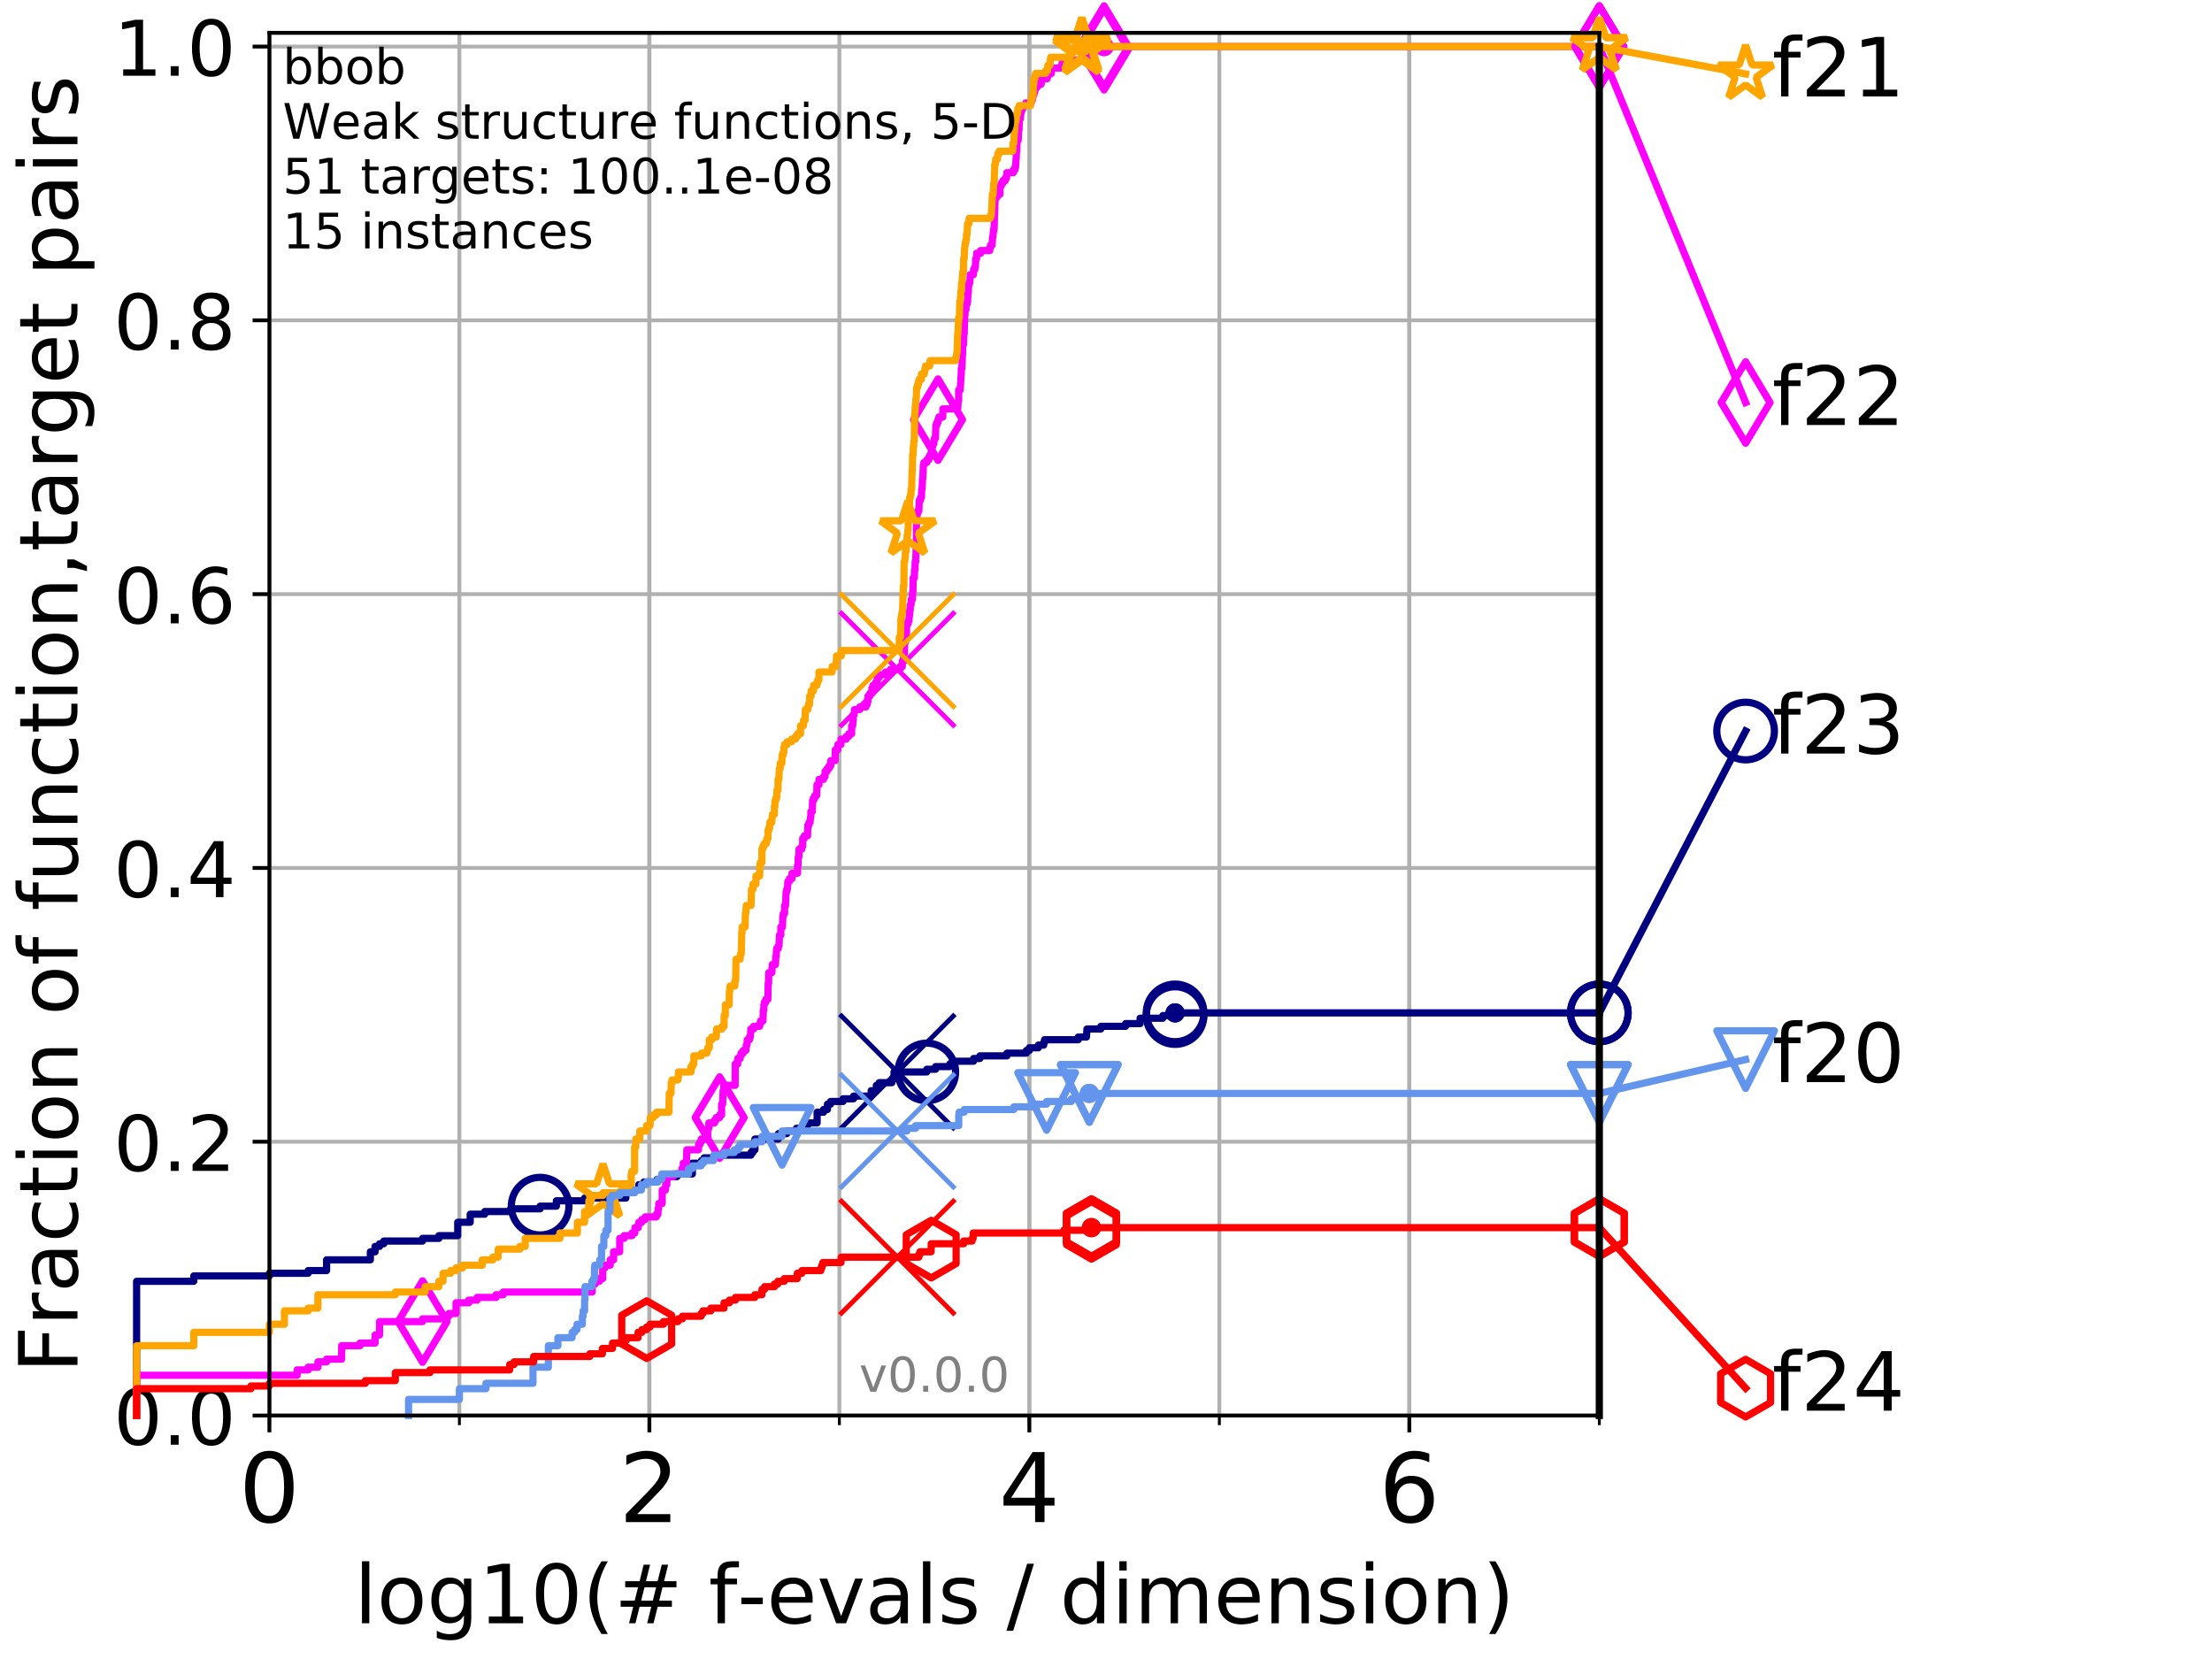 <?xml version="1.0" encoding="utf-8" standalone="no"?>
<!DOCTYPE svg PUBLIC "-//W3C//DTD SVG 1.1//EN"
  "http://www.w3.org/Graphics/SVG/1.1/DTD/svg11.dtd">
<!-- Created with matplotlib (http://matplotlib.org/) -->
<svg height="345.6pt" version="1.1" viewBox="0 0 460.8 345.6" width="460.8pt" xmlns="http://www.w3.org/2000/svg" xmlns:xlink="http://www.w3.org/1999/xlink">
 <defs>
  <style type="text/css">
*{stroke-linecap:butt;stroke-linejoin:round;}
  </style>
 </defs>
 <g id="figure_1">
  <g id="patch_1">
   <path d="M 0 345.6 
L 460.8 345.6 
L 460.8 0 
L 0 0 
z
" style="fill:#ffffff;"/>
  </g>
  <g id="axes_1">
   <g id="patch_2">
    <path d="M 56.12 294.88 
L 333.168 294.88 
L 333.168 6.845 
L 56.12 6.845 
z
" style="fill:#ffffff;"/>
   </g>
   <g id="matplotlib.axis_1">
    <g id="xtick_1">
     <g id="line2d_1">
      <path clip-path="url(#p282281e998)" d="M 56.12 294.88 
L 56.12 6.845 
" style="fill:none;stroke:#b0b0b0;stroke-linecap:square;stroke-width:0.8;"/>
     </g>
     <g id="line2d_2">
      <defs>
       <path d="M 0 0 
L 0 3.5 
" id="mf87e79b6eb" style="stroke:#000000;stroke-width:0.8;"/>
      </defs>
      <g>
       <use style="stroke:#000000;stroke-width:0.8;" x="56.12" xlink:href="#mf87e79b6eb" y="294.88"/>
      </g>
     </g>
     <g id="text_1">
      <!-- 0 -->
      <defs>
       <path d="M 31.781 66.406 
Q 24.172 66.406 20.328 58.906 
Q 16.5 51.422 16.5 36.375 
Q 16.5 21.391 20.328 13.891 
Q 24.172 6.391 31.781 6.391 
Q 39.453 6.391 43.281 13.891 
Q 47.125 21.391 47.125 36.375 
Q 47.125 51.422 43.281 58.906 
Q 39.453 66.406 31.781 66.406 
z
M 31.781 74.219 
Q 44.047 74.219 50.516 64.516 
Q 56.984 54.828 56.984 36.375 
Q 56.984 17.969 50.516 8.266 
Q 44.047 -1.422 31.781 -1.422 
Q 19.531 -1.422 13.062 8.266 
Q 6.594 17.969 6.594 36.375 
Q 6.594 54.828 13.062 64.516 
Q 19.531 74.219 31.781 74.219 
z
" id="DejaVuSans-30"/>
      </defs>
      <g transform="translate(49.758 317.077)scale(0.2 -0.2)">
       <use xlink:href="#DejaVuSans-30"/>
      </g>
     </g>
    </g>
    <g id="xtick_2">
     <g id="line2d_3">
      <path clip-path="url(#p282281e998)" d="M 135.277 294.88 
L 135.277 6.845 
" style="fill:none;stroke:#b0b0b0;stroke-linecap:square;stroke-width:0.8;"/>
     </g>
     <g id="line2d_4">
      <g>
       <use style="stroke:#000000;stroke-width:0.8;" x="135.277" xlink:href="#mf87e79b6eb" y="294.88"/>
      </g>
     </g>
     <g id="text_2">
      <!-- 2 -->
      <defs>
       <path d="M 19.188 8.297 
L 53.609 8.297 
L 53.609 0 
L 7.328 0 
L 7.328 8.297 
Q 12.938 14.109 22.625 23.891 
Q 32.328 33.688 34.812 36.531 
Q 39.547 41.844 41.422 45.531 
Q 43.312 49.219 43.312 52.781 
Q 43.312 58.594 39.234 62.25 
Q 35.156 65.922 28.609 65.922 
Q 23.969 65.922 18.812 64.312 
Q 13.672 62.703 7.812 59.422 
L 7.812 69.391 
Q 13.766 71.781 18.938 73 
Q 24.125 74.219 28.422 74.219 
Q 39.75 74.219 46.484 68.547 
Q 53.219 62.891 53.219 53.422 
Q 53.219 48.922 51.531 44.891 
Q 49.859 40.875 45.406 35.406 
Q 44.188 33.984 37.641 27.219 
Q 31.109 20.453 19.188 8.297 
z
" id="DejaVuSans-32"/>
      </defs>
      <g transform="translate(128.914 317.077)scale(0.2 -0.2)">
       <use xlink:href="#DejaVuSans-32"/>
      </g>
     </g>
    </g>
    <g id="xtick_3">
     <g id="line2d_5">
      <path clip-path="url(#p282281e998)" d="M 214.433 294.88 
L 214.433 6.845 
" style="fill:none;stroke:#b0b0b0;stroke-linecap:square;stroke-width:0.8;"/>
     </g>
     <g id="line2d_6">
      <g>
       <use style="stroke:#000000;stroke-width:0.8;" x="214.433" xlink:href="#mf87e79b6eb" y="294.88"/>
      </g>
     </g>
     <g id="text_3">
      <!-- 4 -->
      <defs>
       <path d="M 37.797 64.312 
L 12.891 25.391 
L 37.797 25.391 
z
M 35.203 72.906 
L 47.609 72.906 
L 47.609 25.391 
L 58.016 25.391 
L 58.016 17.188 
L 47.609 17.188 
L 47.609 0 
L 37.797 0 
L 37.797 17.188 
L 4.891 17.188 
L 4.891 26.703 
z
" id="DejaVuSans-34"/>
      </defs>
      <g transform="translate(208.071 317.077)scale(0.2 -0.2)">
       <use xlink:href="#DejaVuSans-34"/>
      </g>
     </g>
    </g>
    <g id="xtick_4">
     <g id="line2d_7">
      <path clip-path="url(#p282281e998)" d="M 293.59 294.88 
L 293.59 6.845 
" style="fill:none;stroke:#b0b0b0;stroke-linecap:square;stroke-width:0.8;"/>
     </g>
     <g id="line2d_8">
      <g>
       <use style="stroke:#000000;stroke-width:0.8;" x="293.59" xlink:href="#mf87e79b6eb" y="294.88"/>
      </g>
     </g>
     <g id="text_4">
      <!-- 6 -->
      <defs>
       <path d="M 33.016 40.375 
Q 26.375 40.375 22.484 35.828 
Q 18.609 31.297 18.609 23.391 
Q 18.609 15.531 22.484 10.953 
Q 26.375 6.391 33.016 6.391 
Q 39.656 6.391 43.531 10.953 
Q 47.406 15.531 47.406 23.391 
Q 47.406 31.297 43.531 35.828 
Q 39.656 40.375 33.016 40.375 
z
M 52.594 71.297 
L 52.594 62.312 
Q 48.875 64.062 45.094 64.984 
Q 41.312 65.922 37.594 65.922 
Q 27.828 65.922 22.672 59.328 
Q 17.531 52.734 16.797 39.406 
Q 19.672 43.656 24.016 45.922 
Q 28.375 48.188 33.594 48.188 
Q 44.578 48.188 50.953 41.516 
Q 57.328 34.859 57.328 23.391 
Q 57.328 12.156 50.688 5.359 
Q 44.047 -1.422 33.016 -1.422 
Q 20.359 -1.422 13.672 8.266 
Q 6.984 17.969 6.984 36.375 
Q 6.984 53.656 15.188 63.938 
Q 23.391 74.219 37.203 74.219 
Q 40.922 74.219 44.703 73.484 
Q 48.484 72.75 52.594 71.297 
z
" id="DejaVuSans-36"/>
      </defs>
      <g transform="translate(287.227 317.077)scale(0.2 -0.2)">
       <use xlink:href="#DejaVuSans-36"/>
      </g>
     </g>
    </g>
    <g id="xtick_5">
     <g id="line2d_9">
      <path clip-path="url(#p282281e998)" d="M 56.12 294.88 
L 56.12 6.845 
" style="fill:none;stroke:#b0b0b0;stroke-linecap:square;stroke-width:0.8;"/>
     </g>
     <g id="line2d_10">
      <defs>
       <path d="M 0 0 
L 0 2 
" id="m3f0eb59290" style="stroke:#000000;stroke-width:0.6;"/>
      </defs>
      <g>
       <use style="stroke:#000000;stroke-width:0.6;" x="56.12" xlink:href="#m3f0eb59290" y="294.88"/>
      </g>
     </g>
    </g>
    <g id="xtick_6">
     <g id="line2d_11">
      <path clip-path="url(#p282281e998)" d="M 95.698 294.88 
L 95.698 6.845 
" style="fill:none;stroke:#b0b0b0;stroke-linecap:square;stroke-width:0.8;"/>
     </g>
     <g id="line2d_12">
      <g>
       <use style="stroke:#000000;stroke-width:0.6;" x="95.698" xlink:href="#m3f0eb59290" y="294.88"/>
      </g>
     </g>
    </g>
    <g id="xtick_7">
     <g id="line2d_13">
      <path clip-path="url(#p282281e998)" d="M 135.277 294.88 
L 135.277 6.845 
" style="fill:none;stroke:#b0b0b0;stroke-linecap:square;stroke-width:0.8;"/>
     </g>
     <g id="line2d_14">
      <g>
       <use style="stroke:#000000;stroke-width:0.6;" x="135.277" xlink:href="#m3f0eb59290" y="294.88"/>
      </g>
     </g>
    </g>
    <g id="xtick_8">
     <g id="line2d_15">
      <path clip-path="url(#p282281e998)" d="M 174.855 294.88 
L 174.855 6.845 
" style="fill:none;stroke:#b0b0b0;stroke-linecap:square;stroke-width:0.8;"/>
     </g>
     <g id="line2d_16">
      <g>
       <use style="stroke:#000000;stroke-width:0.6;" x="174.855" xlink:href="#m3f0eb59290" y="294.88"/>
      </g>
     </g>
    </g>
    <g id="xtick_9">
     <g id="line2d_17">
      <path clip-path="url(#p282281e998)" d="M 214.433 294.88 
L 214.433 6.845 
" style="fill:none;stroke:#b0b0b0;stroke-linecap:square;stroke-width:0.8;"/>
     </g>
     <g id="line2d_18">
      <g>
       <use style="stroke:#000000;stroke-width:0.6;" x="214.433" xlink:href="#m3f0eb59290" y="294.88"/>
      </g>
     </g>
    </g>
    <g id="xtick_10">
     <g id="line2d_19">
      <path clip-path="url(#p282281e998)" d="M 254.011 294.88 
L 254.011 6.845 
" style="fill:none;stroke:#b0b0b0;stroke-linecap:square;stroke-width:0.8;"/>
     </g>
     <g id="line2d_20">
      <g>
       <use style="stroke:#000000;stroke-width:0.6;" x="254.011" xlink:href="#m3f0eb59290" y="294.88"/>
      </g>
     </g>
    </g>
    <g id="xtick_11">
     <g id="line2d_21">
      <path clip-path="url(#p282281e998)" d="M 293.59 294.88 
L 293.59 6.845 
" style="fill:none;stroke:#b0b0b0;stroke-linecap:square;stroke-width:0.8;"/>
     </g>
     <g id="line2d_22">
      <g>
       <use style="stroke:#000000;stroke-width:0.6;" x="293.59" xlink:href="#m3f0eb59290" y="294.88"/>
      </g>
     </g>
    </g>
    <g id="xtick_12">
     <g id="line2d_23">
      <path clip-path="url(#p282281e998)" d="M 333.168 294.88 
L 333.168 6.845 
" style="fill:none;stroke:#b0b0b0;stroke-linecap:square;stroke-width:0.8;"/>
     </g>
     <g id="line2d_24">
      <g>
       <use style="stroke:#000000;stroke-width:0.6;" x="333.168" xlink:href="#m3f0eb59290" y="294.88"/>
      </g>
     </g>
    </g>
    <g id="text_5">
     <!-- log10(# f-evals / dimension) -->
     <defs>
      <path d="M 9.422 75.984 
L 18.406 75.984 
L 18.406 0 
L 9.422 0 
z
" id="DejaVuSans-6c"/>
      <path d="M 30.609 48.391 
Q 23.391 48.391 19.188 42.75 
Q 14.984 37.109 14.984 27.297 
Q 14.984 17.484 19.156 11.844 
Q 23.344 6.203 30.609 6.203 
Q 37.797 6.203 41.984 11.859 
Q 46.188 17.531 46.188 27.297 
Q 46.188 37.016 41.984 42.703 
Q 37.797 48.391 30.609 48.391 
z
M 30.609 56 
Q 42.328 56 49.016 48.375 
Q 55.719 40.766 55.719 27.297 
Q 55.719 13.875 49.016 6.219 
Q 42.328 -1.422 30.609 -1.422 
Q 18.844 -1.422 12.172 6.219 
Q 5.516 13.875 5.516 27.297 
Q 5.516 40.766 12.172 48.375 
Q 18.844 56 30.609 56 
z
" id="DejaVuSans-6f"/>
      <path d="M 45.406 27.984 
Q 45.406 37.75 41.375 43.109 
Q 37.359 48.484 30.078 48.484 
Q 22.859 48.484 18.828 43.109 
Q 14.797 37.75 14.797 27.984 
Q 14.797 18.266 18.828 12.891 
Q 22.859 7.516 30.078 7.516 
Q 37.359 7.516 41.375 12.891 
Q 45.406 18.266 45.406 27.984 
z
M 54.391 6.781 
Q 54.391 -7.172 48.188 -13.984 
Q 42 -20.797 29.203 -20.797 
Q 24.469 -20.797 20.266 -20.094 
Q 16.062 -19.391 12.109 -17.922 
L 12.109 -9.188 
Q 16.062 -11.328 19.922 -12.344 
Q 23.781 -13.375 27.781 -13.375 
Q 36.625 -13.375 41.016 -8.766 
Q 45.406 -4.156 45.406 5.172 
L 45.406 9.625 
Q 42.625 4.781 38.281 2.391 
Q 33.938 0 27.875 0 
Q 17.828 0 11.672 7.656 
Q 5.516 15.328 5.516 27.984 
Q 5.516 40.672 11.672 48.328 
Q 17.828 56 27.875 56 
Q 33.938 56 38.281 53.609 
Q 42.625 51.219 45.406 46.391 
L 45.406 54.688 
L 54.391 54.688 
z
" id="DejaVuSans-67"/>
      <path d="M 12.406 8.297 
L 28.516 8.297 
L 28.516 63.922 
L 10.984 60.406 
L 10.984 69.391 
L 28.422 72.906 
L 38.281 72.906 
L 38.281 8.297 
L 54.391 8.297 
L 54.391 0 
L 12.406 0 
z
" id="DejaVuSans-31"/>
      <path d="M 31 75.875 
Q 24.469 64.656 21.281 53.656 
Q 18.109 42.672 18.109 31.391 
Q 18.109 20.125 21.312 9.062 
Q 24.516 -2 31 -13.188 
L 23.188 -13.188 
Q 15.875 -1.703 12.234 9.375 
Q 8.594 20.453 8.594 31.391 
Q 8.594 42.281 12.203 53.312 
Q 15.828 64.359 23.188 75.875 
z
" id="DejaVuSans-28"/>
      <path d="M 51.125 44 
L 36.922 44 
L 32.812 27.688 
L 47.125 27.688 
z
M 43.797 71.781 
L 38.719 51.516 
L 52.984 51.516 
L 58.109 71.781 
L 65.922 71.781 
L 60.891 51.516 
L 76.125 51.516 
L 76.125 44 
L 58.984 44 
L 54.984 27.688 
L 70.516 27.688 
L 70.516 20.219 
L 53.078 20.219 
L 48 0 
L 40.188 0 
L 45.219 20.219 
L 30.906 20.219 
L 25.875 0 
L 18.016 0 
L 23.094 20.219 
L 7.719 20.219 
L 7.719 27.688 
L 24.906 27.688 
L 29 44 
L 13.281 44 
L 13.281 51.516 
L 30.906 51.516 
L 35.891 71.781 
z
" id="DejaVuSans-23"/>
      <path id="DejaVuSans-20"/>
      <path d="M 37.109 75.984 
L 37.109 68.5 
L 28.516 68.5 
Q 23.688 68.5 21.797 66.547 
Q 19.922 64.594 19.922 59.516 
L 19.922 54.688 
L 34.719 54.688 
L 34.719 47.703 
L 19.922 47.703 
L 19.922 0 
L 10.891 0 
L 10.891 47.703 
L 2.297 47.703 
L 2.297 54.688 
L 10.891 54.688 
L 10.891 58.5 
Q 10.891 67.625 15.141 71.797 
Q 19.391 75.984 28.609 75.984 
z
" id="DejaVuSans-66"/>
      <path d="M 4.891 31.391 
L 31.203 31.391 
L 31.203 23.391 
L 4.891 23.391 
z
" id="DejaVuSans-2d"/>
      <path d="M 56.203 29.594 
L 56.203 25.203 
L 14.891 25.203 
Q 15.484 15.922 20.484 11.062 
Q 25.484 6.203 34.422 6.203 
Q 39.594 6.203 44.453 7.469 
Q 49.312 8.734 54.109 11.281 
L 54.109 2.781 
Q 49.266 0.734 44.188 -0.344 
Q 39.109 -1.422 33.891 -1.422 
Q 20.797 -1.422 13.156 6.188 
Q 5.516 13.812 5.516 26.812 
Q 5.516 40.234 12.766 48.109 
Q 20.016 56 32.328 56 
Q 43.359 56 49.781 48.891 
Q 56.203 41.797 56.203 29.594 
z
M 47.219 32.234 
Q 47.125 39.594 43.094 43.984 
Q 39.062 48.391 32.422 48.391 
Q 24.906 48.391 20.391 44.141 
Q 15.875 39.891 15.188 32.172 
z
" id="DejaVuSans-65"/>
      <path d="M 2.984 54.688 
L 12.5 54.688 
L 29.594 8.797 
L 46.688 54.688 
L 56.203 54.688 
L 35.688 0 
L 23.484 0 
z
" id="DejaVuSans-76"/>
      <path d="M 34.281 27.484 
Q 23.391 27.484 19.188 25 
Q 14.984 22.516 14.984 16.5 
Q 14.984 11.719 18.141 8.906 
Q 21.297 6.109 26.703 6.109 
Q 34.188 6.109 38.703 11.406 
Q 43.219 16.703 43.219 25.484 
L 43.219 27.484 
z
M 52.203 31.203 
L 52.203 0 
L 43.219 0 
L 43.219 8.297 
Q 40.141 3.328 35.547 0.953 
Q 30.953 -1.422 24.312 -1.422 
Q 15.922 -1.422 10.953 3.297 
Q 6 8.016 6 15.922 
Q 6 25.141 12.172 29.828 
Q 18.359 34.516 30.609 34.516 
L 43.219 34.516 
L 43.219 35.406 
Q 43.219 41.609 39.141 45 
Q 35.062 48.391 27.688 48.391 
Q 23 48.391 18.547 47.266 
Q 14.109 46.141 10.016 43.891 
L 10.016 52.203 
Q 14.938 54.109 19.578 55.047 
Q 24.219 56 28.609 56 
Q 40.484 56 46.344 49.844 
Q 52.203 43.703 52.203 31.203 
z
" id="DejaVuSans-61"/>
      <path d="M 44.281 53.078 
L 44.281 44.578 
Q 40.484 46.531 36.375 47.5 
Q 32.281 48.484 27.875 48.484 
Q 21.188 48.484 17.844 46.438 
Q 14.5 44.391 14.5 40.281 
Q 14.5 37.156 16.891 35.375 
Q 19.281 33.594 26.516 31.984 
L 29.594 31.297 
Q 39.156 29.25 43.188 25.516 
Q 47.219 21.781 47.219 15.094 
Q 47.219 7.469 41.188 3.016 
Q 35.156 -1.422 24.609 -1.422 
Q 20.219 -1.422 15.453 -0.562 
Q 10.688 0.297 5.422 2 
L 5.422 11.281 
Q 10.406 8.688 15.234 7.391 
Q 20.062 6.109 24.812 6.109 
Q 31.156 6.109 34.562 8.281 
Q 37.984 10.453 37.984 14.406 
Q 37.984 18.062 35.516 20.016 
Q 33.062 21.969 24.703 23.781 
L 21.578 24.516 
Q 13.234 26.266 9.516 29.906 
Q 5.812 33.547 5.812 39.891 
Q 5.812 47.609 11.281 51.797 
Q 16.75 56 26.812 56 
Q 31.781 56 36.172 55.266 
Q 40.578 54.547 44.281 53.078 
z
" id="DejaVuSans-73"/>
      <path d="M 25.391 72.906 
L 33.688 72.906 
L 8.297 -9.281 
L 0 -9.281 
z
" id="DejaVuSans-2f"/>
      <path d="M 45.406 46.391 
L 45.406 75.984 
L 54.391 75.984 
L 54.391 0 
L 45.406 0 
L 45.406 8.203 
Q 42.578 3.328 38.25 0.953 
Q 33.938 -1.422 27.875 -1.422 
Q 17.969 -1.422 11.734 6.484 
Q 5.516 14.406 5.516 27.297 
Q 5.516 40.188 11.734 48.094 
Q 17.969 56 27.875 56 
Q 33.938 56 38.25 53.625 
Q 42.578 51.266 45.406 46.391 
z
M 14.797 27.297 
Q 14.797 17.391 18.875 11.75 
Q 22.953 6.109 30.078 6.109 
Q 37.203 6.109 41.297 11.75 
Q 45.406 17.391 45.406 27.297 
Q 45.406 37.203 41.297 42.844 
Q 37.203 48.484 30.078 48.484 
Q 22.953 48.484 18.875 42.844 
Q 14.797 37.203 14.797 27.297 
z
" id="DejaVuSans-64"/>
      <path d="M 9.422 54.688 
L 18.406 54.688 
L 18.406 0 
L 9.422 0 
z
M 9.422 75.984 
L 18.406 75.984 
L 18.406 64.594 
L 9.422 64.594 
z
" id="DejaVuSans-69"/>
      <path d="M 52 44.188 
Q 55.375 50.25 60.062 53.125 
Q 64.75 56 71.094 56 
Q 79.641 56 84.281 50.016 
Q 88.922 44.047 88.922 33.016 
L 88.922 0 
L 79.891 0 
L 79.891 32.719 
Q 79.891 40.578 77.094 44.375 
Q 74.312 48.188 68.609 48.188 
Q 61.625 48.188 57.562 43.547 
Q 53.516 38.922 53.516 30.906 
L 53.516 0 
L 44.484 0 
L 44.484 32.719 
Q 44.484 40.625 41.703 44.406 
Q 38.922 48.188 33.109 48.188 
Q 26.219 48.188 22.156 43.531 
Q 18.109 38.875 18.109 30.906 
L 18.109 0 
L 9.078 0 
L 9.078 54.688 
L 18.109 54.688 
L 18.109 46.188 
Q 21.188 51.219 25.484 53.609 
Q 29.781 56 35.688 56 
Q 41.656 56 45.828 52.969 
Q 50 49.953 52 44.188 
z
" id="DejaVuSans-6d"/>
      <path d="M 54.891 33.016 
L 54.891 0 
L 45.906 0 
L 45.906 32.719 
Q 45.906 40.484 42.875 44.328 
Q 39.844 48.188 33.797 48.188 
Q 26.516 48.188 22.312 43.547 
Q 18.109 38.922 18.109 30.906 
L 18.109 0 
L 9.078 0 
L 9.078 54.688 
L 18.109 54.688 
L 18.109 46.188 
Q 21.344 51.125 25.703 53.562 
Q 30.078 56 35.797 56 
Q 45.219 56 50.047 50.172 
Q 54.891 44.344 54.891 33.016 
z
" id="DejaVuSans-6e"/>
      <path d="M 8.016 75.875 
L 15.828 75.875 
Q 23.141 64.359 26.781 53.312 
Q 30.422 42.281 30.422 31.391 
Q 30.422 20.453 26.781 9.375 
Q 23.141 -1.703 15.828 -13.188 
L 8.016 -13.188 
Q 14.5 -2 17.703 9.062 
Q 20.906 20.125 20.906 31.391 
Q 20.906 42.672 17.703 53.656 
Q 14.5 64.656 8.016 75.875 
z
" id="DejaVuSans-29"/>
     </defs>
     <g transform="translate(73.803 338.154)scale(0.17 -0.17)">
      <use xlink:href="#DejaVuSans-6c"/>
      <use x="27.783" xlink:href="#DejaVuSans-6f"/>
      <use x="88.965" xlink:href="#DejaVuSans-67"/>
      <use x="152.441" xlink:href="#DejaVuSans-31"/>
      <use x="216.064" xlink:href="#DejaVuSans-30"/>
      <use x="279.688" xlink:href="#DejaVuSans-28"/>
      <use x="318.701" xlink:href="#DejaVuSans-23"/>
      <use x="402.49" xlink:href="#DejaVuSans-20"/>
      <use x="434.277" xlink:href="#DejaVuSans-66"/>
      <use x="469.404" xlink:href="#DejaVuSans-2d"/>
      <use x="505.488" xlink:href="#DejaVuSans-65"/>
      <use x="567.012" xlink:href="#DejaVuSans-76"/>
      <use x="626.191" xlink:href="#DejaVuSans-61"/>
      <use x="687.471" xlink:href="#DejaVuSans-6c"/>
      <use x="715.254" xlink:href="#DejaVuSans-73"/>
      <use x="767.354" xlink:href="#DejaVuSans-20"/>
      <use x="799.141" xlink:href="#DejaVuSans-2f"/>
      <use x="832.832" xlink:href="#DejaVuSans-20"/>
      <use x="864.619" xlink:href="#DejaVuSans-64"/>
      <use x="928.096" xlink:href="#DejaVuSans-69"/>
      <use x="955.879" xlink:href="#DejaVuSans-6d"/>
      <use x="1053.291" xlink:href="#DejaVuSans-65"/>
      <use x="1114.814" xlink:href="#DejaVuSans-6e"/>
      <use x="1178.193" xlink:href="#DejaVuSans-73"/>
      <use x="1230.293" xlink:href="#DejaVuSans-69"/>
      <use x="1258.076" xlink:href="#DejaVuSans-6f"/>
      <use x="1319.258" xlink:href="#DejaVuSans-6e"/>
      <use x="1382.637" xlink:href="#DejaVuSans-29"/>
     </g>
    </g>
   </g>
   <g id="matplotlib.axis_2">
    <g id="ytick_1">
     <g id="line2d_25">
      <path clip-path="url(#p282281e998)" d="M 56.12 294.88 
L 333.168 294.88 
" style="fill:none;stroke:#b0b0b0;stroke-linecap:square;stroke-width:0.8;"/>
     </g>
     <g id="line2d_26">
      <defs>
       <path d="M 0 0 
L -3.5 0 
" id="m9549161101" style="stroke:#000000;stroke-width:0.8;"/>
      </defs>
      <g>
       <use style="stroke:#000000;stroke-width:0.8;" x="56.12" xlink:href="#m9549161101" y="294.88"/>
      </g>
     </g>
     <g id="text_6">
      <!-- 0.0 -->
      <defs>
       <path d="M 10.688 12.406 
L 21 12.406 
L 21 0 
L 10.688 0 
z
" id="DejaVuSans-2e"/>
      </defs>
      <g transform="translate(23.675 300.959)scale(0.16 -0.16)">
       <use xlink:href="#DejaVuSans-30"/>
       <use x="63.623" xlink:href="#DejaVuSans-2e"/>
       <use x="95.41" xlink:href="#DejaVuSans-30"/>
      </g>
     </g>
    </g>
    <g id="ytick_2">
     <g id="line2d_27">
      <path clip-path="url(#p282281e998)" d="M 56.12 237.843 
L 333.168 237.843 
" style="fill:none;stroke:#b0b0b0;stroke-linecap:square;stroke-width:0.8;"/>
     </g>
     <g id="line2d_28">
      <g>
       <use style="stroke:#000000;stroke-width:0.8;" x="56.12" xlink:href="#m9549161101" y="237.843"/>
      </g>
     </g>
     <g id="text_7">
      <!-- 0.2 -->
      <g transform="translate(23.675 243.922)scale(0.16 -0.16)">
       <use xlink:href="#DejaVuSans-30"/>
       <use x="63.623" xlink:href="#DejaVuSans-2e"/>
       <use x="95.41" xlink:href="#DejaVuSans-32"/>
      </g>
     </g>
    </g>
    <g id="ytick_3">
     <g id="line2d_29">
      <path clip-path="url(#p282281e998)" d="M 56.12 180.807 
L 333.168 180.807 
" style="fill:none;stroke:#b0b0b0;stroke-linecap:square;stroke-width:0.8;"/>
     </g>
     <g id="line2d_30">
      <g>
       <use style="stroke:#000000;stroke-width:0.8;" x="56.12" xlink:href="#m9549161101" y="180.807"/>
      </g>
     </g>
     <g id="text_8">
      <!-- 0.4 -->
      <g transform="translate(23.675 186.886)scale(0.16 -0.16)">
       <use xlink:href="#DejaVuSans-30"/>
       <use x="63.623" xlink:href="#DejaVuSans-2e"/>
       <use x="95.41" xlink:href="#DejaVuSans-34"/>
      </g>
     </g>
    </g>
    <g id="ytick_4">
     <g id="line2d_31">
      <path clip-path="url(#p282281e998)" d="M 56.12 123.77 
L 333.168 123.77 
" style="fill:none;stroke:#b0b0b0;stroke-linecap:square;stroke-width:0.8;"/>
     </g>
     <g id="line2d_32">
      <g>
       <use style="stroke:#000000;stroke-width:0.8;" x="56.12" xlink:href="#m9549161101" y="123.77"/>
      </g>
     </g>
     <g id="text_9">
      <!-- 0.6 -->
      <g transform="translate(23.675 129.849)scale(0.16 -0.16)">
       <use xlink:href="#DejaVuSans-30"/>
       <use x="63.623" xlink:href="#DejaVuSans-2e"/>
       <use x="95.41" xlink:href="#DejaVuSans-36"/>
      </g>
     </g>
    </g>
    <g id="ytick_5">
     <g id="line2d_33">
      <path clip-path="url(#p282281e998)" d="M 56.12 66.734 
L 333.168 66.734 
" style="fill:none;stroke:#b0b0b0;stroke-linecap:square;stroke-width:0.8;"/>
     </g>
     <g id="line2d_34">
      <g>
       <use style="stroke:#000000;stroke-width:0.8;" x="56.12" xlink:href="#m9549161101" y="66.734"/>
      </g>
     </g>
     <g id="text_10">
      <!-- 0.8 -->
      <defs>
       <path d="M 31.781 34.625 
Q 24.75 34.625 20.719 30.859 
Q 16.703 27.094 16.703 20.516 
Q 16.703 13.922 20.719 10.156 
Q 24.75 6.391 31.781 6.391 
Q 38.812 6.391 42.859 10.172 
Q 46.922 13.969 46.922 20.516 
Q 46.922 27.094 42.891 30.859 
Q 38.875 34.625 31.781 34.625 
z
M 21.922 38.812 
Q 15.578 40.375 12.031 44.719 
Q 8.5 49.078 8.5 55.328 
Q 8.5 64.062 14.719 69.141 
Q 20.953 74.219 31.781 74.219 
Q 42.672 74.219 48.875 69.141 
Q 55.078 64.062 55.078 55.328 
Q 55.078 49.078 51.531 44.719 
Q 48 40.375 41.703 38.812 
Q 48.828 37.156 52.797 32.312 
Q 56.781 27.484 56.781 20.516 
Q 56.781 9.906 50.312 4.234 
Q 43.844 -1.422 31.781 -1.422 
Q 19.734 -1.422 13.25 4.234 
Q 6.781 9.906 6.781 20.516 
Q 6.781 27.484 10.781 32.312 
Q 14.797 37.156 21.922 38.812 
z
M 18.312 54.391 
Q 18.312 48.734 21.844 45.562 
Q 25.391 42.391 31.781 42.391 
Q 38.141 42.391 41.719 45.562 
Q 45.312 48.734 45.312 54.391 
Q 45.312 60.062 41.719 63.234 
Q 38.141 66.406 31.781 66.406 
Q 25.391 66.406 21.844 63.234 
Q 18.312 60.062 18.312 54.391 
z
" id="DejaVuSans-38"/>
      </defs>
      <g transform="translate(23.675 72.812)scale(0.16 -0.16)">
       <use xlink:href="#DejaVuSans-30"/>
       <use x="63.623" xlink:href="#DejaVuSans-2e"/>
       <use x="95.41" xlink:href="#DejaVuSans-38"/>
      </g>
     </g>
    </g>
    <g id="ytick_6">
     <g id="line2d_35">
      <path clip-path="url(#p282281e998)" d="M 56.12 9.697 
L 333.168 9.697 
" style="fill:none;stroke:#b0b0b0;stroke-linecap:square;stroke-width:0.8;"/>
     </g>
     <g id="line2d_36">
      <g>
       <use style="stroke:#000000;stroke-width:0.8;" x="56.12" xlink:href="#m9549161101" y="9.697"/>
      </g>
     </g>
     <g id="text_11">
      <!-- 1.0 -->
      <g transform="translate(23.675 15.776)scale(0.16 -0.16)">
       <use xlink:href="#DejaVuSans-31"/>
       <use x="63.623" xlink:href="#DejaVuSans-2e"/>
       <use x="95.41" xlink:href="#DejaVuSans-30"/>
      </g>
     </g>
    </g>
    <g id="text_12">
     <!-- Fraction of function,target pairs -->
     <defs>
      <path d="M 9.812 72.906 
L 51.703 72.906 
L 51.703 64.594 
L 19.672 64.594 
L 19.672 43.109 
L 48.578 43.109 
L 48.578 34.812 
L 19.672 34.812 
L 19.672 0 
L 9.812 0 
z
" id="DejaVuSans-46"/>
      <path d="M 41.109 46.297 
Q 39.594 47.172 37.812 47.578 
Q 36.031 48 33.891 48 
Q 26.266 48 22.188 43.047 
Q 18.109 38.094 18.109 28.812 
L 18.109 0 
L 9.078 0 
L 9.078 54.688 
L 18.109 54.688 
L 18.109 46.188 
Q 20.953 51.172 25.484 53.578 
Q 30.031 56 36.531 56 
Q 37.453 56 38.578 55.875 
Q 39.703 55.766 41.062 55.516 
z
" id="DejaVuSans-72"/>
      <path d="M 48.781 52.594 
L 48.781 44.188 
Q 44.969 46.297 41.141 47.344 
Q 37.312 48.391 33.406 48.391 
Q 24.656 48.391 19.812 42.844 
Q 14.984 37.312 14.984 27.297 
Q 14.984 17.281 19.812 11.734 
Q 24.656 6.203 33.406 6.203 
Q 37.312 6.203 41.141 7.25 
Q 44.969 8.297 48.781 10.406 
L 48.781 2.094 
Q 45.016 0.344 40.984 -0.531 
Q 36.969 -1.422 32.422 -1.422 
Q 20.062 -1.422 12.781 6.344 
Q 5.516 14.109 5.516 27.297 
Q 5.516 40.672 12.859 48.328 
Q 20.219 56 33.016 56 
Q 37.156 56 41.109 55.141 
Q 45.062 54.297 48.781 52.594 
z
" id="DejaVuSans-63"/>
      <path d="M 18.312 70.219 
L 18.312 54.688 
L 36.812 54.688 
L 36.812 47.703 
L 18.312 47.703 
L 18.312 18.016 
Q 18.312 11.328 20.141 9.422 
Q 21.969 7.516 27.594 7.516 
L 36.812 7.516 
L 36.812 0 
L 27.594 0 
Q 17.188 0 13.234 3.875 
Q 9.281 7.766 9.281 18.016 
L 9.281 47.703 
L 2.688 47.703 
L 2.688 54.688 
L 9.281 54.688 
L 9.281 70.219 
z
" id="DejaVuSans-74"/>
      <path d="M 8.5 21.578 
L 8.5 54.688 
L 17.484 54.688 
L 17.484 21.922 
Q 17.484 14.156 20.5 10.266 
Q 23.531 6.391 29.594 6.391 
Q 36.859 6.391 41.078 11.031 
Q 45.312 15.672 45.312 23.688 
L 45.312 54.688 
L 54.297 54.688 
L 54.297 0 
L 45.312 0 
L 45.312 8.406 
Q 42.047 3.422 37.719 1 
Q 33.406 -1.422 27.688 -1.422 
Q 18.266 -1.422 13.375 4.438 
Q 8.5 10.297 8.5 21.578 
z
M 31.109 56 
z
" id="DejaVuSans-75"/>
      <path d="M 11.719 12.406 
L 22.016 12.406 
L 22.016 4 
L 14.016 -11.625 
L 7.719 -11.625 
L 11.719 4 
z
" id="DejaVuSans-2c"/>
      <path d="M 18.109 8.203 
L 18.109 -20.797 
L 9.078 -20.797 
L 9.078 54.688 
L 18.109 54.688 
L 18.109 46.391 
Q 20.953 51.266 25.266 53.625 
Q 29.594 56 35.594 56 
Q 45.562 56 51.781 48.094 
Q 58.016 40.188 58.016 27.297 
Q 58.016 14.406 51.781 6.484 
Q 45.562 -1.422 35.594 -1.422 
Q 29.594 -1.422 25.266 0.953 
Q 20.953 3.328 18.109 8.203 
z
M 48.688 27.297 
Q 48.688 37.203 44.609 42.844 
Q 40.531 48.484 33.406 48.484 
Q 26.266 48.484 22.188 42.844 
Q 18.109 37.203 18.109 27.297 
Q 18.109 17.391 22.188 11.75 
Q 26.266 6.109 33.406 6.109 
Q 40.531 6.109 44.609 11.75 
Q 48.688 17.391 48.688 27.297 
z
" id="DejaVuSans-70"/>
     </defs>
     <g transform="translate(16.14 286.002)rotate(-90)scale(0.17 -0.17)">
      <use xlink:href="#DejaVuSans-46"/>
      <use x="57.41" xlink:href="#DejaVuSans-72"/>
      <use x="98.523" xlink:href="#DejaVuSans-61"/>
      <use x="159.803" xlink:href="#DejaVuSans-63"/>
      <use x="214.783" xlink:href="#DejaVuSans-74"/>
      <use x="253.992" xlink:href="#DejaVuSans-69"/>
      <use x="281.775" xlink:href="#DejaVuSans-6f"/>
      <use x="342.957" xlink:href="#DejaVuSans-6e"/>
      <use x="406.336" xlink:href="#DejaVuSans-20"/>
      <use x="438.123" xlink:href="#DejaVuSans-6f"/>
      <use x="499.305" xlink:href="#DejaVuSans-66"/>
      <use x="534.51" xlink:href="#DejaVuSans-20"/>
      <use x="566.297" xlink:href="#DejaVuSans-66"/>
      <use x="601.502" xlink:href="#DejaVuSans-75"/>
      <use x="664.881" xlink:href="#DejaVuSans-6e"/>
      <use x="728.26" xlink:href="#DejaVuSans-63"/>
      <use x="783.24" xlink:href="#DejaVuSans-74"/>
      <use x="822.449" xlink:href="#DejaVuSans-69"/>
      <use x="850.232" xlink:href="#DejaVuSans-6f"/>
      <use x="911.414" xlink:href="#DejaVuSans-6e"/>
      <use x="974.793" xlink:href="#DejaVuSans-2c"/>
      <use x="1006.58" xlink:href="#DejaVuSans-74"/>
      <use x="1045.789" xlink:href="#DejaVuSans-61"/>
      <use x="1107.068" xlink:href="#DejaVuSans-72"/>
      <use x="1148.166" xlink:href="#DejaVuSans-67"/>
      <use x="1211.643" xlink:href="#DejaVuSans-65"/>
      <use x="1273.166" xlink:href="#DejaVuSans-74"/>
      <use x="1312.375" xlink:href="#DejaVuSans-20"/>
      <use x="1344.162" xlink:href="#DejaVuSans-70"/>
      <use x="1407.639" xlink:href="#DejaVuSans-61"/>
      <use x="1468.918" xlink:href="#DejaVuSans-69"/>
      <use x="1496.701" xlink:href="#DejaVuSans-72"/>
      <use x="1537.814" xlink:href="#DejaVuSans-73"/>
     </g>
    </g>
   </g>
   <g id="line2d_37">
    <defs>
     <path d="M 0 1.5 
C 0.398 1.5 0.779 1.342 1.061 1.061 
C 1.342 0.779 1.5 0.398 1.5 0 
C 1.5 -0.398 1.342 -0.779 1.061 -1.061 
C 0.779 -1.342 0.398 -1.5 0 -1.5 
C -0.398 -1.5 -0.779 -1.342 -1.061 -1.061 
C -1.342 -0.779 -1.5 -0.398 -1.5 0 
C -1.5 0.398 -1.342 0.779 -1.061 1.061 
C -0.779 1.342 -0.398 1.5 0 1.5 
z
" id="m17a4460189" style="stroke:#000080;"/>
    </defs>
    <g>
     <use style="fill:#000080;stroke:#000080;" x="244.791" xlink:href="#m17a4460189" y="211.003"/>
     <use style="fill:#000080;stroke:#000080;" x="244.791" xlink:href="#m17a4460189" y="211.003"/>
    </g>
   </g>
   <g id="line2d_38">
    <path d="M 28.456 294.88 
L 28.456 266.921 
L 40.37 266.921 
L 40.37 265.803 
L 56.12 265.803 
L 56.12 265.243 
L 64.199 265.243 
L 64.199 264.684 
L 68.034 264.684 
L 68.034 262.447 
L 77.155 262.447 
L 77.155 260.77 
L 78.137 260.77 
L 78.137 259.652 
L 79.067 259.652 
L 79.067 259.092 
L 79.949 259.092 
L 79.949 258.533 
L 88.027 258.533 
L 88.027 257.974 
L 91.428 257.974 
L 91.428 257.415 
L 95.351 257.415 
L 95.351 254.619 
L 97.95 254.619 
L 97.95 252.941 
L 100.984 252.941 
L 100.984 252.382 
L 106.365 252.382 
L 106.365 251.823 
L 112.514 251.823 
L 112.514 251.264 
L 115.905 251.264 
L 115.905 250.145 
L 121.779 250.145 
L 121.779 249.586 
L 130.377 249.586 
L 130.377 247.909 
L 133.079 247.909 
L 133.079 246.79 
L 134.14 246.79 
L 134.14 246.231 
L 136.915 246.231 
L 136.915 245.672 
L 138.581 245.672 
L 138.581 245.113 
L 141.035 245.113 
L 141.035 244.554 
L 144.235 244.554 
L 144.235 242.317 
L 146.146 242.317 
L 146.146 241.758 
L 146.685 241.758 
L 146.685 241.199 
L 148.907 241.199 
L 148.907 240.639 
L 156.443 240.639 
L 156.443 240.08 
L 156.839 240.08 
L 156.839 239.521 
L 157.265 239.521 
L 157.265 237.284 
L 162.153 237.284 
L 162.153 236.166 
L 163.89 236.166 
L 163.89 235.607 
L 165.907 235.607 
L 165.907 235.048 
L 167.697 235.048 
L 167.697 234.488 
L 168.236 234.488 
L 168.236 233.929 
L 170.223 233.929 
L 170.223 231.692 
L 171.561 231.692 
L 171.561 231.133 
L 172.37 231.133 
L 172.37 230.015 
L 173.017 230.015 
L 173.017 229.456 
L 175.621 229.456 
L 175.621 228.896 
L 177.813 228.896 
L 177.813 228.337 
L 181.482 228.337 
L 181.482 227.219 
L 182.558 227.219 
L 182.558 226.101 
L 183.153 226.101 
L 183.153 225.541 
L 185.793 225.541 
L 185.793 224.982 
L 186.053 224.982 
L 186.053 224.423 
L 186.246 224.423 
L 186.246 223.305 
L 193.07 223.305 
L 193.07 222.745 
L 194.891 222.745 
L 194.891 222.186 
L 197.869 222.186 
L 197.869 221.627 
L 198.417 221.627 
L 198.417 221.068 
L 202.812 221.068 
L 202.812 220.509 
L 204.125 220.509 
L 204.125 219.95 
L 209.775 219.95 
L 209.775 219.39 
L 213.814 219.39 
L 213.814 218.831 
L 214.432 218.831 
L 214.432 218.272 
L 216.299 218.272 
L 216.299 217.713 
L 217.417 217.713 
L 217.417 217.154 
L 217.595 217.154 
L 217.595 216.594 
L 224.613 216.594 
L 224.613 216.035 
L 226.327 216.035 
L 226.433 214.358 
L 229.328 214.358 
L 229.328 213.799 
L 234.479 213.799 
L 234.479 213.239 
L 237.507 213.239 
L 237.507 212.121 
L 242.235 212.121 
L 242.235 211.562 
L 244.791 211.562 
L 244.791 211.003 
L 333.168 211.003 
L 333.168 211.003 
" style="fill:none;stroke:#000080;stroke-linecap:square;stroke-width:1.5;"/>
   </g>
   <g id="line2d_39">
    <defs>
     <path d="M 0 6 
C 1.591 6 3.117 5.368 4.243 4.243 
C 5.368 3.117 6 1.591 6 0 
C 6 -1.591 5.368 -3.117 4.243 -4.243 
C 3.117 -5.368 1.591 -6 0 -6 
C -1.591 -6 -3.117 -5.368 -4.243 -4.243 
C -5.368 -3.117 -6 -1.591 -6 0 
C -6 1.591 -5.368 3.117 -4.243 4.243 
C -3.117 5.368 -1.591 6 0 6 
z
" id="m9e1f0511a2" style="stroke:#000080;stroke-width:1.5;"/>
    </defs>
    <g>
     <use style="fill-opacity:0;stroke:#000080;stroke-width:1.5;" x="112.514" xlink:href="#m9e1f0511a2" y="251.264"/>
     <use style="fill-opacity:0;stroke:#000080;stroke-width:1.5;" x="193.07" xlink:href="#m9e1f0511a2" y="223.305"/>
     <use style="fill-opacity:0;stroke:#000080;stroke-width:1.5;" x="244.791" xlink:href="#m9e1f0511a2" y="211.562"/>
     <use style="fill-opacity:0;stroke:#000080;stroke-width:1.5;" x="244.791" xlink:href="#m9e1f0511a2" y="211.003"/>
     <use style="fill-opacity:0;stroke:#000080;stroke-width:1.5;" x="333.168" xlink:href="#m9e1f0511a2" y="211.003"/>
    </g>
   </g>
   <g id="line2d_40">
    <path style="fill:none;stroke:#000080;stroke-linecap:square;stroke-width:1.5;"/>
    <g/>
   </g>
   <g id="line2d_41">
    <path clip-path="url(#p282281e998)" d="M 186.942 223.305 
" style="fill:none;stroke:#000080;stroke-linecap:square;stroke-width:1.5;"/>
    <defs>
     <path d="M -12 12 
L 12 -12 
M -12 -12 
L 12 12 
" id="m477917916f" style="stroke:#000080;"/>
    </defs>
    <g clip-path="url(#p282281e998)">
     <use style="fill:#000080;stroke:#000080;" x="186.942" xlink:href="#m477917916f" y="223.305"/>
    </g>
   </g>
   <g id="line2d_42">
    <defs>
     <path d="M 0 1.5 
C 0.398 1.5 0.779 1.342 1.061 1.061 
C 1.342 0.779 1.5 0.398 1.5 0 
C 1.5 -0.398 1.342 -0.779 1.061 -1.061 
C 0.779 -1.342 0.398 -1.5 0 -1.5 
C -0.398 -1.5 -0.779 -1.342 -1.061 -1.061 
C -1.342 -0.779 -1.5 -0.398 -1.5 0 
C -1.5 0.398 -1.342 0.779 -1.061 1.061 
C -0.779 1.342 -0.398 1.5 0 1.5 
z
" id="mba6888e16b" style="stroke:#ff00ff;"/>
    </defs>
    <g>
     <use style="fill:#ff00ff;stroke:#ff00ff;" x="229.999" xlink:href="#mba6888e16b" y="9.697"/>
     <use style="fill:#ff00ff;stroke:#ff00ff;" x="229.999" xlink:href="#mba6888e16b" y="9.697"/>
    </g>
   </g>
   <g id="line2d_43">
    <path d="M 28.456 294.88 
L 28.456 286.492 
L 61.903 286.492 
L 61.903 285.374 
L 64.199 285.374 
L 64.199 284.815 
L 66.223 284.815 
L 66.223 283.696 
L 68.034 283.696 
L 68.034 283.137 
L 71.168 283.137 
L 71.168 280.341 
L 75.004 280.341 
L 75.004 279.782 
L 78.137 279.782 
L 78.137 278.105 
L 79.067 278.105 
L 79.067 275.309 
L 88.027 275.309 
L 88.027 274.749 
L 93.106 274.749 
L 93.106 274.19 
L 93.501 274.19 
L 93.501 273.631 
L 94.997 273.631 
L 94.997 271.394 
L 97.646 271.394 
L 97.646 270.835 
L 99.396 270.835 
L 99.396 270.276 
L 103.342 270.276 
L 103.342 269.717 
L 104.819 269.717 
L 104.819 269.158 
L 123.362 269.158 
L 123.362 267.48 
L 123.97 267.48 
L 123.97 266.921 
L 124.875 266.921 
L 124.875 266.362 
L 125.554 266.362 
L 125.554 264.125 
L 126.032 264.125 
L 126.032 263.566 
L 127.115 263.566 
L 127.115 262.447 
L 127.819 262.447 
L 127.819 260.77 
L 129.097 260.77 
L 129.097 257.974 
L 130.008 257.974 
L 130.008 257.415 
L 131.655 257.415 
L 131.655 256.856 
L 132.239 256.856 
L 132.28 255.737 
L 132.962 255.737 
L 132.962 255.178 
L 133.079 255.178 
L 133.079 254.619 
L 133.693 254.619 
L 133.693 254.06 
L 134.395 254.06 
L 134.395 253.501 
L 136.726 253.501 
L 136.726 252.941 
L 137.07 252.941 
L 137.07 251.823 
L 137.225 251.823 
L 137.225 250.705 
L 137.946 250.705 
L 137.946 247.909 
L 138.638 247.909 
L 138.666 246.79 
L 138.919 246.79 
L 138.974 245.113 
L 140.256 245.113 
L 140.256 244.554 
L 142.062 244.554 
L 142.062 243.435 
L 142.337 243.435 
L 142.337 242.317 
L 143.008 242.317 
L 143.074 239.521 
L 145.494 239.521 
L 145.532 238.403 
L 145.832 238.403 
L 145.832 237.843 
L 146.072 237.843 
L 146.072 237.284 
L 146.931 237.284 
L 146.931 236.725 
L 147.43 236.725 
L 147.43 235.048 
L 147.665 235.048 
L 147.665 233.929 
L 148.845 233.929 
L 148.845 233.37 
L 149.185 233.37 
L 149.185 232.811 
L 149.919 232.811 
L 149.919 232.252 
L 150.325 232.252 
L 150.325 230.015 
L 150.538 230.015 
L 150.637 227.219 
L 150.763 227.219 
L 150.763 226.101 
L 153.145 226.101 
L 153.17 221.627 
L 153.684 221.627 
L 153.684 220.509 
L 154.195 220.509 
L 154.195 219.95 
L 154.365 219.95 
L 154.365 219.39 
L 154.823 219.39 
L 154.823 218.831 
L 155.387 218.831 
L 155.462 217.713 
L 155.599 217.713 
L 155.663 216.594 
L 156.118 216.594 
L 156.118 216.035 
L 156.312 216.035 
L 156.402 214.358 
L 156.995 214.358 
L 156.995 213.799 
L 158.251 213.799 
L 158.251 213.239 
L 158.43 213.239 
L 158.43 212.68 
L 158.941 212.68 
L 159.01 210.443 
L 159.122 210.443 
L 159.122 209.325 
L 159.242 209.325 
L 159.242 208.766 
L 159.521 208.766 
L 159.521 208.207 
L 159.96 208.207 
L 160.025 204.852 
L 160.115 204.852 
L 160.139 202.615 
L 160.79 202.615 
L 160.876 200.937 
L 161.545 200.937 
L 161.612 199.26 
L 161.686 199.26 
L 161.782 197.582 
L 162.131 197.582 
L 162.131 197.023 
L 162.282 197.023 
L 162.382 194.786 
L 162.663 194.786 
L 162.663 193.109 
L 163.002 193.109 
L 163.084 190.872 
L 163.159 190.872 
L 163.159 190.313 
L 163.449 190.313 
L 163.449 188.635 
L 163.648 188.635 
L 163.746 185.839 
L 163.877 185.839 
L 163.877 185.28 
L 164.02 185.28 
L 164.129 183.603 
L 164.453 183.603 
L 164.453 183.044 
L 164.974 183.044 
L 164.987 181.925 
L 166.126 181.925 
L 166.137 180.248 
L 166.257 180.248 
L 166.28 178.57 
L 166.42 178.57 
L 166.449 176.893 
L 167.016 176.893 
L 167.016 176.333 
L 167.211 176.333 
L 167.216 174.656 
L 167.561 174.656 
L 167.561 174.097 
L 168.236 174.097 
L 168.296 171.86 
L 168.527 171.86 
L 168.527 171.301 
L 168.749 171.301 
L 168.856 170.182 
L 168.924 170.182 
L 168.924 169.064 
L 169.223 169.064 
L 169.266 166.827 
L 169.431 166.827 
L 169.431 166.268 
L 169.744 166.268 
L 169.744 165.709 
L 170.129 165.709 
L 170.196 163.472 
L 170.615 163.472 
L 170.615 162.354 
L 171.561 162.354 
L 171.561 161.795 
L 171.874 161.795 
L 171.874 160.676 
L 172.302 160.676 
L 172.302 160.117 
L 172.697 160.117 
L 172.697 159.558 
L 173.059 159.558 
L 173.067 158.44 
L 173.984 158.44 
L 174.002 156.203 
L 174.539 156.203 
L 174.543 155.084 
L 175.188 155.084 
L 175.188 153.966 
L 176.292 153.966 
L 176.292 153.407 
L 176.815 153.407 
L 176.815 152.848 
L 177.418 152.848 
L 177.424 151.17 
L 177.641 151.17 
L 177.714 150.052 
L 177.755 150.052 
L 177.755 148.933 
L 177.931 148.933 
L 178.003 147.815 
L 179.106 147.815 
L 179.106 147.256 
L 180.401 147.256 
L 180.401 146.697 
L 180.682 146.697 
L 180.682 146.138 
L 180.807 146.138 
L 180.807 145.019 
L 181.199 145.019 
L 181.199 144.46 
L 181.635 144.46 
L 181.635 143.342 
L 181.847 143.342 
L 181.847 142.782 
L 182.397 142.782 
L 182.397 142.223 
L 182.724 142.223 
L 182.724 141.105 
L 183.185 141.105 
L 183.185 140.546 
L 184.495 140.546 
L 184.495 139.987 
L 185.527 139.987 
L 185.527 139.427 
L 187.485 139.427 
L 187.485 138.868 
L 187.963 138.868 
L 187.966 137.75 
L 188.179 137.75 
L 188.28 136.072 
L 188.418 136.072 
L 188.446 133.836 
L 188.586 133.836 
L 188.602 132.717 
L 188.829 132.717 
L 188.871 129.921 
L 189.194 129.921 
L 189.194 129.362 
L 189.348 129.362 
L 189.407 128.244 
L 189.496 128.244 
L 189.504 127.125 
L 189.616 127.125 
L 189.629 126.007 
L 189.797 126.007 
L 189.821 124.889 
L 190.07 124.889 
L 190.116 123.211 
L 190.191 123.211 
L 190.221 120.415 
L 190.475 120.415 
L 190.501 118.738 
L 190.614 118.738 
L 190.633 117.06 
L 190.751 117.06 
L 190.853 114.264 
L 190.887 114.264 
L 190.933 108.113 
L 191.019 108.113 
L 191.019 106.995 
L 191.169 106.995 
L 191.169 106.436 
L 191.421 106.436 
L 191.498 104.199 
L 191.764 104.199 
L 191.764 103.64 
L 191.947 103.64 
L 192.005 101.962 
L 192.08 101.962 
L 192.185 99.725 
L 192.24 99.725 
L 192.348 96.929 
L 192.449 96.929 
L 192.449 96.37 
L 193.05 96.37 
L 193.05 95.811 
L 193.466 95.811 
L 193.466 95.252 
L 193.75 95.252 
L 193.75 94.693 
L 194.031 94.693 
L 194.134 93.015 
L 194.309 93.015 
L 194.309 92.456 
L 194.528 92.456 
L 194.637 91.338 
L 194.854 91.338 
L 194.961 88.542 
L 195.173 88.542 
L 195.173 87.983 
L 195.406 87.983 
L 195.406 87.423 
L 195.588 87.423 
L 195.588 86.864 
L 196.407 86.864 
L 196.407 85.187 
L 199.511 85.187 
L 199.61 83.509 
L 199.698 83.509 
L 199.698 81.272 
L 200.017 81.272 
L 200.126 79.595 
L 200.134 79.595 
L 200.23 77.917 
L 200.252 77.917 
L 200.252 76.799 
L 200.375 76.799 
L 200.483 74.003 
L 200.517 74.003 
L 200.558 71.766 
L 200.713 71.766 
L 200.792 69.53 
L 200.866 69.53 
L 200.952 65.615 
L 201.035 65.615 
L 201.035 64.497 
L 201.241 64.497 
L 201.26 63.379 
L 201.456 63.379 
L 201.456 62.819 
L 201.573 62.819 
L 201.622 61.142 
L 201.709 61.142 
L 201.771 59.464 
L 201.829 59.464 
L 201.829 58.905 
L 202.036 58.905 
L 202.106 57.228 
L 202.772 57.228 
L 202.826 56.109 
L 203.077 56.109 
L 203.077 55.55 
L 203.198 55.55 
L 203.264 53.872 
L 203.458 53.872 
L 203.458 52.754 
L 204.289 52.754 
L 204.289 52.195 
L 206.174 52.195 
L 206.174 51.636 
L 206.332 51.636 
L 206.332 51.077 
L 206.666 51.077 
L 206.769 49.399 
L 206.84 49.399 
L 206.935 48.281 
L 206.979 48.281 
L 206.979 47.721 
L 207.093 47.721 
L 207.196 44.366 
L 207.205 44.366 
L 207.295 41.57 
L 207.353 41.57 
L 207.353 41.011 
L 207.761 41.011 
L 207.761 40.452 
L 208.318 40.452 
L 208.33 38.775 
L 208.552 38.775 
L 208.552 38.215 
L 208.898 38.215 
L 208.898 37.656 
L 209.406 37.656 
L 209.406 37.097 
L 209.676 37.097 
L 209.742 35.979 
L 211.088 35.979 
L 211.088 35.419 
L 211.421 35.419 
L 211.421 34.86 
L 211.561 34.86 
L 211.651 33.183 
L 211.684 33.183 
L 211.756 31.505 
L 211.809 31.505 
L 211.889 29.268 
L 212.108 29.268 
L 212.209 27.032 
L 212.289 27.032 
L 212.36 24.795 
L 212.551 24.795 
L 212.648 23.677 
L 212.682 23.677 
L 212.682 23.117 
L 212.869 23.117 
L 212.869 22.558 
L 213.152 22.558 
L 213.152 21.999 
L 213.701 21.999 
L 213.701 21.44 
L 214.816 21.44 
L 214.816 20.881 
L 215.053 20.881 
L 215.053 20.322 
L 215.175 20.322 
L 215.175 19.762 
L 215.376 19.762 
L 215.376 19.203 
L 215.538 19.203 
L 215.538 18.644 
L 215.693 18.644 
L 215.693 18.085 
L 216.144 18.085 
L 216.144 17.526 
L 216.906 17.526 
L 216.961 16.407 
L 218.137 16.407 
L 218.137 15.848 
L 218.381 15.848 
L 218.381 15.289 
L 219.031 15.289 
L 219.078 14.171 
L 221.111 14.171 
L 221.111 13.611 
L 221.269 13.611 
L 221.269 13.052 
L 221.656 13.052 
L 221.656 12.493 
L 225.791 12.493 
L 225.791 11.934 
L 226.943 11.934 
L 226.944 10.815 
L 227.497 10.815 
L 227.497 10.256 
L 229.999 10.256 
L 229.999 9.697 
L 333.168 9.697 
L 333.168 9.697 
" style="fill:none;stroke:#ff00ff;stroke-linecap:square;stroke-width:1.5;"/>
   </g>
   <g id="line2d_44">
    <defs>
     <path d="M -0 8.485 
L 5.091 0 
L 0 -8.485 
L -5.091 -0 
z
" id="m3ff4eebfa9" style="stroke:#ff00ff;stroke-linejoin:miter;stroke-width:1.5;"/>
    </defs>
    <g>
     <use style="fill-opacity:0;stroke:#ff00ff;stroke-linejoin:miter;stroke-width:1.5;" x="88.027" xlink:href="#m3ff4eebfa9" y="275.309"/>
     <use style="fill-opacity:0;stroke:#ff00ff;stroke-linejoin:miter;stroke-width:1.5;" x="149.919" xlink:href="#m3ff4eebfa9" y="232.811"/>
     <use style="fill-opacity:0;stroke:#ff00ff;stroke-linejoin:miter;stroke-width:1.5;" x="195.406" xlink:href="#m3ff4eebfa9" y="87.423"/>
     <use style="fill-opacity:0;stroke:#ff00ff;stroke-linejoin:miter;stroke-width:1.5;" x="229.999" xlink:href="#m3ff4eebfa9" y="10.256"/>
     <use style="fill-opacity:0;stroke:#ff00ff;stroke-linejoin:miter;stroke-width:1.5;" x="229.999" xlink:href="#m3ff4eebfa9" y="9.697"/>
     <use style="fill-opacity:0;stroke:#ff00ff;stroke-linejoin:miter;stroke-width:1.5;" x="333.168" xlink:href="#m3ff4eebfa9" y="9.697"/>
    </g>
   </g>
   <g id="line2d_45">
    <path style="fill:none;stroke:#ff00ff;stroke-linecap:square;stroke-width:1.5;"/>
    <g/>
   </g>
   <g id="line2d_46">
    <path clip-path="url(#p282281e998)" d="M 186.942 139.427 
" style="fill:none;stroke:#ff00ff;stroke-linecap:square;stroke-width:1.5;"/>
    <defs>
     <path d="M -12 12 
L 12 -12 
M -12 -12 
L 12 12 
" id="m9c4b643925" style="stroke:#ff00ff;"/>
    </defs>
    <g clip-path="url(#p282281e998)">
     <use style="fill:#ff00ff;stroke:#ff00ff;" x="186.942" xlink:href="#m9c4b643925" y="139.427"/>
    </g>
   </g>
   <g id="line2d_47">
    <defs>
     <path d="M 0 1.5 
C 0.398 1.5 0.779 1.342 1.061 1.061 
C 1.342 0.779 1.5 0.398 1.5 0 
C 1.5 -0.398 1.342 -0.779 1.061 -1.061 
C 0.779 -1.342 0.398 -1.5 0 -1.5 
C -0.398 -1.5 -0.779 -1.342 -1.061 -1.061 
C -1.342 -0.779 -1.5 -0.398 -1.5 0 
C -1.5 0.398 -1.342 0.779 -1.061 1.061 
C -0.779 1.342 -0.398 1.5 0 1.5 
z
" id="mc2714338c9" style="stroke:#ffa500;"/>
    </defs>
    <g>
     <use style="fill:#ffa500;stroke:#ffa500;" x="225.365" xlink:href="#mc2714338c9" y="9.697"/>
     <use style="fill:#ffa500;stroke:#ffa500;" x="225.365" xlink:href="#mc2714338c9" y="9.697"/>
    </g>
   </g>
   <g id="line2d_48">
    <path d="M 28.456 294.88 
L 28.456 280.341 
L 40.37 280.341 
L 40.37 277.545 
L 56.12 277.545 
L 56.12 275.868 
L 59.254 275.868 
L 59.254 273.072 
L 64.199 273.072 
L 64.199 272.513 
L 66.223 272.513 
L 66.223 269.717 
L 82.351 269.717 
L 82.351 269.158 
L 88.556 269.158 
L 88.556 268.039 
L 91.428 268.039 
L 91.428 266.921 
L 92.287 266.921 
L 92.287 265.243 
L 93.887 265.243 
L 93.887 264.684 
L 94.997 264.684 
L 94.997 264.125 
L 96.372 264.125 
L 96.372 263.566 
L 100.47 263.566 
L 100.47 262.447 
L 102.668 262.447 
L 102.668 261.888 
L 103.777 261.888 
L 103.777 260.211 
L 108.287 260.211 
L 108.287 259.652 
L 109.406 259.652 
L 109.406 257.974 
L 116.632 257.974 
L 116.632 256.856 
L 120.283 256.856 
L 120.283 254.619 
L 121.779 254.619 
L 121.779 252.382 
L 122.661 252.382 
L 122.661 250.145 
L 122.874 250.145 
L 122.874 249.027 
L 125.615 249.027 
L 125.615 248.468 
L 129.773 248.468 
L 129.773 247.909 
L 131.006 247.909 
L 131.006 247.35 
L 131.484 247.35 
L 131.484 244.554 
L 131.612 244.554 
L 131.612 243.994 
L 132.198 243.994 
L 132.198 238.962 
L 132.443 238.962 
L 132.443 237.284 
L 133.274 237.284 
L 133.274 235.607 
L 134.682 235.607 
L 134.682 234.488 
L 135.414 234.488 
L 135.482 232.811 
L 136.082 232.811 
L 136.082 232.252 
L 136.758 232.252 
L 136.758 231.692 
L 139.358 231.692 
L 139.412 227.778 
L 139.786 227.778 
L 139.839 225.541 
L 139.997 225.541 
L 139.997 224.982 
L 141.207 224.982 
L 141.207 224.423 
L 141.328 224.423 
L 141.328 223.305 
L 143.947 223.305 
L 143.947 222.186 
L 144.296 222.186 
L 144.296 221.627 
L 144.538 221.627 
L 144.538 219.95 
L 146.127 219.95 
L 146.127 219.39 
L 147.259 219.39 
L 147.259 218.831 
L 147.447 218.831 
L 147.447 218.272 
L 147.766 218.272 
L 147.766 216.594 
L 148.289 216.594 
L 148.289 216.035 
L 149.215 216.035 
L 149.276 214.358 
L 150.41 214.358 
L 150.41 213.799 
L 150.847 213.799 
L 150.847 211.562 
L 151.095 211.562 
L 151.095 209.325 
L 151.898 209.325 
L 151.95 206.529 
L 152.028 206.529 
L 152.08 205.411 
L 153.084 205.411 
L 153.084 204.292 
L 153.254 204.292 
L 153.327 199.819 
L 154.183 199.819 
L 154.263 198.701 
L 154.422 198.701 
L 154.523 194.227 
L 154.601 194.227 
L 154.601 193.109 
L 155.227 193.109 
L 155.27 190.313 
L 155.366 190.313 
L 155.451 188.635 
L 156.463 188.635 
L 156.543 185.28 
L 156.849 185.28 
L 156.849 184.162 
L 157.475 184.162 
L 157.475 182.484 
L 158.251 182.484 
L 158.296 180.248 
L 158.377 180.248 
L 158.377 179.688 
L 158.714 179.688 
L 158.714 176.893 
L 158.898 176.893 
L 158.898 176.333 
L 159.139 176.333 
L 159.139 175.774 
L 159.613 175.774 
L 159.613 175.215 
L 159.763 175.215 
L 159.763 174.656 
L 159.985 174.656 
L 159.985 172.978 
L 160.163 172.978 
L 160.163 172.419 
L 160.34 172.419 
L 160.364 171.301 
L 160.798 171.301 
L 160.821 170.182 
L 160.93 170.182 
L 160.93 169.623 
L 161.32 169.623 
L 161.32 167.946 
L 161.432 167.946 
L 161.432 166.827 
L 161.604 166.827 
L 161.604 166.268 
L 161.804 166.268 
L 161.862 164.591 
L 162.073 164.591 
L 162.073 162.354 
L 162.26 162.354 
L 162.346 160.117 
L 162.523 160.117 
L 162.544 158.999 
L 162.892 158.999 
L 162.92 157.321 
L 163.132 157.321 
L 163.132 156.762 
L 163.281 156.762 
L 163.288 155.644 
L 163.442 155.644 
L 163.442 155.084 
L 163.988 155.084 
L 163.988 154.525 
L 164.925 154.525 
L 164.925 153.966 
L 165.721 153.966 
L 165.721 153.407 
L 166.132 153.407 
L 166.132 152.848 
L 166.771 152.848 
L 166.771 151.17 
L 167.387 151.17 
L 167.387 150.052 
L 167.728 150.052 
L 167.76 147.815 
L 168.302 147.815 
L 168.392 146.697 
L 168.66 146.697 
L 168.66 145.019 
L 168.973 145.019 
L 168.973 143.901 
L 169.469 143.901 
L 169.478 142.782 
L 170.165 142.782 
L 170.165 142.223 
L 170.344 142.223 
L 170.344 141.664 
L 170.593 141.664 
L 170.597 139.987 
L 173.347 139.987 
L 173.347 138.868 
L 174.178 138.868 
L 174.26 136.631 
L 175.259 136.631 
L 175.259 135.513 
L 187.326 135.513 
L 187.345 132.717 
L 187.593 132.717 
L 187.683 128.803 
L 187.779 128.803 
L 187.877 127.685 
L 187.996 127.685 
L 188.103 124.329 
L 188.152 124.329 
L 188.189 122.093 
L 188.296 122.093 
L 188.342 117.06 
L 188.471 117.06 
L 188.571 115.942 
L 188.586 115.942 
L 188.617 114.823 
L 188.763 114.823 
L 188.763 113.705 
L 188.881 113.705 
L 188.975 111.468 
L 189.06 111.468 
L 189.125 110.35 
L 189.186 110.35 
L 189.216 108.113 
L 189.325 108.113 
L 189.421 105.876 
L 189.463 105.876 
L 189.494 103.64 
L 189.649 103.64 
L 189.649 103.08 
L 189.781 103.08 
L 189.788 101.962 
L 189.909 101.962 
L 190.013 98.048 
L 190.053 98.048 
L 190.116 94.693 
L 190.217 94.693 
L 190.262 93.015 
L 190.339 93.015 
L 190.362 91.897 
L 190.454 91.897 
L 190.534 86.305 
L 190.574 86.305 
L 190.665 84.627 
L 190.733 84.627 
L 190.811 82.95 
L 190.888 82.95 
L 190.956 80.713 
L 191.151 80.713 
L 191.151 80.154 
L 191.313 80.154 
L 191.313 79.595 
L 191.443 79.595 
L 191.443 79.036 
L 191.948 79.036 
L 191.948 77.917 
L 192.558 77.917 
L 192.558 77.358 
L 192.669 77.358 
L 192.669 76.799 
L 192.801 76.799 
L 192.801 76.24 
L 193.659 76.24 
L 193.749 75.121 
L 199.049 75.121 
L 199.049 74.562 
L 199.208 74.562 
L 199.316 73.444 
L 199.389 73.444 
L 199.491 69.53 
L 199.547 69.53 
L 199.65 67.293 
L 199.69 67.293 
L 199.69 66.174 
L 199.86 66.174 
L 199.948 62.819 
L 200.026 62.819 
L 200.105 61.701 
L 200.14 61.701 
L 200.178 60.583 
L 200.257 60.583 
L 200.338 58.905 
L 200.403 58.905 
L 200.509 57.228 
L 200.53 57.228 
L 200.53 56.668 
L 200.702 56.668 
L 200.746 53.872 
L 200.856 53.872 
L 200.942 51.636 
L 200.993 51.636 
L 201.092 50.517 
L 201.191 50.517 
L 201.191 49.958 
L 201.328 49.958 
L 201.328 48.84 
L 201.461 48.84 
L 201.554 46.603 
L 201.852 46.603 
L 201.892 45.485 
L 206.305 45.485 
L 206.305 44.926 
L 206.496 44.926 
L 206.584 43.248 
L 206.622 43.248 
L 206.718 40.452 
L 206.903 40.452 
L 206.991 38.215 
L 207.09 38.215 
L 207.187 35.419 
L 207.207 35.419 
L 207.215 34.301 
L 207.346 34.301 
L 207.409 33.183 
L 207.784 33.183 
L 207.859 32.064 
L 208.125 32.064 
L 208.125 31.505 
L 210.95 31.505 
L 211.039 29.828 
L 211.192 29.828 
L 211.301 27.591 
L 211.368 27.591 
L 211.445 25.913 
L 211.487 25.913 
L 211.487 25.354 
L 211.617 25.354 
L 211.617 24.795 
L 211.738 24.795 
L 211.779 23.677 
L 211.972 23.677 
L 212.044 22.558 
L 212.294 22.558 
L 212.294 21.999 
L 214.683 21.999 
L 214.733 20.881 
L 214.948 20.881 
L 214.948 20.322 
L 215.083 20.322 
L 215.083 19.762 
L 215.212 19.762 
L 215.275 17.526 
L 215.368 17.526 
L 215.374 16.407 
L 215.574 16.407 
L 215.574 15.848 
L 215.736 15.848 
L 215.736 15.289 
L 217.804 15.289 
L 217.804 14.73 
L 218.222 14.73 
L 218.28 13.611 
L 218.746 13.611 
L 218.771 12.493 
L 218.866 12.493 
L 218.866 11.934 
L 222.767 11.934 
L 222.767 11.375 
L 223.373 11.375 
L 223.373 10.815 
L 223.495 10.815 
L 223.495 10.256 
L 225.365 10.256 
L 225.365 9.697 
L 333.168 9.697 
L 333.168 9.697 
" style="fill:none;stroke:#ffa500;stroke-linecap:square;stroke-width:1.5;"/>
   </g>
   <g id="line2d_49">
    <defs>
     <path d="M 0 -6 
L -1.347 -1.854 
L -5.706 -1.854 
L -2.18 0.708 
L -3.527 4.854 
L -0 2.292 
L 3.527 4.854 
L 2.18 0.708 
L 5.706 -1.854 
L 1.347 -1.854 
z
" id="mac4e830cc6" style="stroke:#ffa500;stroke-linejoin:bevel;stroke-width:1.5;"/>
    </defs>
    <g>
     <use style="fill-opacity:0;stroke:#ffa500;stroke-linejoin:bevel;stroke-width:1.5;" x="125.615" xlink:href="#mac4e830cc6" y="248.468"/>
     <use style="fill-opacity:0;stroke:#ffa500;stroke-linejoin:bevel;stroke-width:1.5;" x="189.125" xlink:href="#mac4e830cc6" y="110.35"/>
     <use style="fill-opacity:0;stroke:#ffa500;stroke-linejoin:bevel;stroke-width:1.5;" x="225.365" xlink:href="#mac4e830cc6" y="10.256"/>
     <use style="fill-opacity:0;stroke:#ffa500;stroke-linejoin:bevel;stroke-width:1.5;" x="225.365" xlink:href="#mac4e830cc6" y="9.697"/>
     <use style="fill-opacity:0;stroke:#ffa500;stroke-linejoin:bevel;stroke-width:1.5;" x="225.365" xlink:href="#mac4e830cc6" y="9.697"/>
     <use style="fill-opacity:0;stroke:#ffa500;stroke-linejoin:bevel;stroke-width:1.5;" x="333.168" xlink:href="#mac4e830cc6" y="9.697"/>
    </g>
   </g>
   <g id="line2d_50">
    <path style="fill:none;stroke:#ffa500;stroke-linecap:square;stroke-width:1.5;"/>
    <g/>
   </g>
   <g id="line2d_51">
    <path clip-path="url(#p282281e998)" d="M 186.942 135.513 
" style="fill:none;stroke:#ffa500;stroke-linecap:square;stroke-width:1.5;"/>
    <defs>
     <path d="M -12 12 
L 12 -12 
M -12 -12 
L 12 12 
" id="m2342008bd7" style="stroke:#ffa500;"/>
    </defs>
    <g clip-path="url(#p282281e998)">
     <use style="fill:#ffa500;stroke:#ffa500;" x="186.942" xlink:href="#m2342008bd7" y="135.513"/>
    </g>
   </g>
   <g id="line2d_52">
    <defs>
     <path d="M 0 1.5 
C 0.398 1.5 0.779 1.342 1.061 1.061 
C 1.342 0.779 1.5 0.398 1.5 0 
C 1.5 -0.398 1.342 -0.779 1.061 -1.061 
C 0.779 -1.342 0.398 -1.5 0 -1.5 
C -0.398 -1.5 -0.779 -1.342 -1.061 -1.061 
C -1.342 -0.779 -1.5 -0.398 -1.5 0 
C -1.5 0.398 -1.342 0.779 -1.061 1.061 
C -0.779 1.342 -0.398 1.5 0 1.5 
z
" id="m5318fca065" style="stroke:#6495ed;"/>
    </defs>
    <g>
     <use style="fill:#6495ed;stroke:#6495ed;" x="226.925" xlink:href="#m5318fca065" y="227.778"/>
     <use style="fill:#6495ed;stroke:#6495ed;" x="226.925" xlink:href="#m5318fca065" y="227.778"/>
    </g>
   </g>
   <g id="line2d_53">
    <path d="M 85.107 294.88 
L 85.107 291.525 
L 95.698 291.525 
L 95.698 289.288 
L 101.234 289.288 
L 101.234 288.17 
L 111.031 288.17 
L 111.031 284.815 
L 114.235 284.815 
L 114.235 280.341 
L 116.22 280.341 
L 116.22 278.664 
L 119.18 278.664 
L 119.18 277.545 
L 119.698 277.545 
L 119.698 276.986 
L 120.201 276.986 
L 120.201 275.868 
L 121.321 275.868 
L 121.321 274.19 
L 121.475 274.19 
L 121.475 273.072 
L 121.779 273.072 
L 121.779 270.835 
L 121.854 270.835 
L 121.854 268.039 
L 123.293 268.039 
L 123.293 266.921 
L 123.635 266.921 
L 123.635 266.362 
L 123.837 266.362 
L 123.837 264.125 
L 123.904 264.125 
L 123.904 263.566 
L 124.938 263.566 
L 124.938 262.447 
L 125.31 262.447 
L 125.31 259.652 
L 125.795 259.652 
L 125.795 257.415 
L 126.207 257.415 
L 126.207 256.296 
L 126.667 256.296 
L 126.667 252.382 
L 127.06 252.382 
L 127.06 249.586 
L 127.498 249.586 
L 127.498 249.027 
L 129.097 249.027 
L 129.097 248.468 
L 132.239 248.468 
L 132.239 247.909 
L 133.618 247.909 
L 133.618 246.79 
L 134.646 246.79 
L 134.646 246.231 
L 137.07 246.231 
L 137.07 245.672 
L 137.857 245.672 
L 137.857 244.554 
L 143.441 244.554 
L 143.441 243.435 
L 144.235 243.435 
L 144.235 242.876 
L 146.017 242.876 
L 146.017 242.317 
L 146.525 242.317 
L 146.525 241.758 
L 148.656 241.758 
L 148.656 240.639 
L 150.874 240.639 
L 150.874 240.08 
L 152.987 240.08 
L 152.987 239.521 
L 153.778 239.521 
L 153.778 238.962 
L 154.195 238.962 
L 154.195 238.403 
L 157.265 238.403 
L 157.265 237.843 
L 158.74 237.843 
L 158.74 236.725 
L 162.913 236.725 
L 162.913 235.607 
L 188.931 235.607 
L 188.931 235.048 
L 190.738 235.048 
L 190.738 234.488 
L 199.721 234.488 
L 199.721 232.252 
L 199.798 232.252 
L 199.798 231.692 
L 200.858 231.692 
L 200.858 231.133 
L 211.208 231.133 
L 211.208 230.574 
L 214.957 230.574 
L 214.957 230.015 
L 218.033 230.015 
L 218.033 229.456 
L 223.189 229.456 
L 223.189 228.896 
L 225.158 228.896 
L 225.158 228.337 
L 226.925 228.337 
L 226.925 227.778 
L 333.168 227.778 
" style="fill:none;stroke:#6495ed;stroke-linecap:square;stroke-width:1.5;"/>
   </g>
   <g id="line2d_54">
    <defs>
     <path d="M -0 6 
L 6 -6 
L -6 -6 
z
" id="m23978a8205" style="stroke:#6495ed;stroke-linejoin:miter;stroke-width:1.5;"/>
    </defs>
    <g>
     <use style="fill-opacity:0;stroke:#6495ed;stroke-linejoin:miter;stroke-width:1.5;" x="162.913" xlink:href="#m23978a8205" y="236.725"/>
     <use style="fill-opacity:0;stroke:#6495ed;stroke-linejoin:miter;stroke-width:1.5;" x="218.033" xlink:href="#m23978a8205" y="229.456"/>
     <use style="fill-opacity:0;stroke:#6495ed;stroke-linejoin:miter;stroke-width:1.5;" x="226.925" xlink:href="#m23978a8205" y="227.778"/>
     <use style="fill-opacity:0;stroke:#6495ed;stroke-linejoin:miter;stroke-width:1.5;" x="226.925" xlink:href="#m23978a8205" y="227.778"/>
     <use style="fill-opacity:0;stroke:#6495ed;stroke-linejoin:miter;stroke-width:1.5;" x="333.168" xlink:href="#m23978a8205" y="227.778"/>
    </g>
   </g>
   <g id="line2d_55">
    <path style="fill:none;stroke:#6495ed;stroke-linecap:square;stroke-width:1.5;"/>
    <g/>
   </g>
   <g id="line2d_56">
    <path clip-path="url(#p282281e998)" d="M 186.942 235.607 
" style="fill:none;stroke:#6495ed;stroke-linecap:square;stroke-width:1.5;"/>
    <defs>
     <path d="M -12 12 
L 12 -12 
M -12 -12 
L 12 12 
" id="m9ba6dae713" style="stroke:#6495ed;"/>
    </defs>
    <g clip-path="url(#p282281e998)">
     <use style="fill:#6495ed;stroke:#6495ed;" x="186.942" xlink:href="#m9ba6dae713" y="235.607"/>
    </g>
   </g>
   <g id="line2d_57">
    <defs>
     <path d="M 0 1.5 
C 0.398 1.5 0.779 1.342 1.061 1.061 
C 1.342 0.779 1.5 0.398 1.5 0 
C 1.5 -0.398 1.342 -0.779 1.061 -1.061 
C 0.779 -1.342 0.398 -1.5 0 -1.5 
C -0.398 -1.5 -0.779 -1.342 -1.061 -1.061 
C -1.342 -0.779 -1.5 -0.398 -1.5 0 
C -1.5 0.398 -1.342 0.779 -1.061 1.061 
C -0.779 1.342 -0.398 1.5 0 1.5 
z
" id="m31ebc00d34" style="stroke:#ff0000;"/>
    </defs>
    <g>
     <use style="fill:#ff0000;stroke:#ff0000;" x="227.367" xlink:href="#m31ebc00d34" y="255.737"/>
     <use style="fill:#ff0000;stroke:#ff0000;" x="227.367" xlink:href="#m31ebc00d34" y="255.737"/>
    </g>
   </g>
   <g id="line2d_58">
    <path d="M 28.456 294.88 
L 28.456 289.288 
L 52.284 289.288 
L 52.284 288.729 
L 56.12 288.729 
L 56.12 288.17 
L 76.113 288.17 
L 76.113 287.611 
L 82.351 287.611 
L 82.351 285.933 
L 89.568 285.933 
L 89.568 285.374 
L 106.179 285.374 
L 106.179 284.256 
L 107.089 284.256 
L 107.089 283.696 
L 111.171 283.696 
L 111.171 282.578 
L 122.874 282.578 
L 122.874 282.019 
L 125.493 282.019 
L 125.493 280.9 
L 127.606 280.9 
L 127.606 279.782 
L 129.867 279.782 
L 129.867 279.223 
L 130.469 279.223 
L 130.469 278.664 
L 132.922 278.664 
L 132.922 277.545 
L 133.731 277.545 
L 133.731 276.986 
L 134.718 276.986 
L 134.718 276.427 
L 135.414 276.427 
L 135.414 275.868 
L 138.209 275.868 
L 138.209 275.309 
L 141.231 275.309 
L 141.231 274.749 
L 142.154 274.749 
L 142.154 274.19 
L 146.054 274.19 
L 146.054 273.631 
L 146.435 273.631 
L 146.435 273.072 
L 148.078 273.072 
L 148.078 272.513 
L 150.833 272.513 
L 150.833 271.394 
L 151.95 271.394 
L 151.95 270.835 
L 153.206 270.835 
L 153.206 270.276 
L 157.246 270.276 
L 157.246 269.717 
L 158.731 269.717 
L 158.731 268.598 
L 159.276 268.598 
L 159.276 268.039 
L 161.335 268.039 
L 161.335 267.48 
L 162.044 267.48 
L 162.044 266.921 
L 163.362 266.921 
L 163.362 266.362 
L 166.086 266.362 
L 166.086 265.243 
L 167.054 265.243 
L 167.054 264.684 
L 171.002 264.684 
L 171.002 264.125 
L 171.199 264.125 
L 171.199 263.566 
L 171.41 263.566 
L 171.41 263.007 
L 175.202 263.007 
L 175.202 262.447 
L 175.249 262.447 
L 175.249 261.888 
L 191.414 261.888 
L 191.414 261.329 
L 191.641 261.329 
L 191.641 260.77 
L 193.97 260.77 
L 193.97 260.211 
L 193.985 260.211 
L 193.985 259.092 
L 200.765 259.092 
L 200.765 258.533 
L 202.51 258.533 
L 202.51 257.974 
L 202.727 257.974 
L 202.727 257.415 
L 202.736 257.415 
L 202.736 256.856 
L 221.59 256.856 
L 221.59 256.296 
L 227.367 256.296 
L 227.367 255.737 
L 333.168 255.737 
" style="fill:none;stroke:#ff0000;stroke-linecap:square;stroke-width:1.5;"/>
   </g>
   <g id="line2d_59">
    <defs>
     <path d="M 0 -6 
L -5.196 -3 
L -5.196 3 
L -0 6 
L 5.196 3 
L 5.196 -3 
z
" id="m5246586dbf" style="stroke:#ff0000;stroke-linejoin:miter;stroke-width:1.5;"/>
    </defs>
    <g>
     <use style="fill-opacity:0;stroke:#ff0000;stroke-linejoin:miter;stroke-width:1.5;" x="134.718" xlink:href="#m5246586dbf" y="276.986"/>
     <use style="fill-opacity:0;stroke:#ff0000;stroke-linejoin:miter;stroke-width:1.5;" x="193.985" xlink:href="#m5246586dbf" y="260.211"/>
     <use style="fill-opacity:0;stroke:#ff0000;stroke-linejoin:miter;stroke-width:1.5;" x="227.367" xlink:href="#m5246586dbf" y="256.296"/>
     <use style="fill-opacity:0;stroke:#ff0000;stroke-linejoin:miter;stroke-width:1.5;" x="227.367" xlink:href="#m5246586dbf" y="255.737"/>
     <use style="fill-opacity:0;stroke:#ff0000;stroke-linejoin:miter;stroke-width:1.5;" x="227.367" xlink:href="#m5246586dbf" y="255.737"/>
     <use style="fill-opacity:0;stroke:#ff0000;stroke-linejoin:miter;stroke-width:1.5;" x="333.168" xlink:href="#m5246586dbf" y="255.737"/>
    </g>
   </g>
   <g id="line2d_60">
    <path style="fill:none;stroke:#ff0000;stroke-linecap:square;stroke-width:1.5;"/>
    <g/>
   </g>
   <g id="line2d_61">
    <path clip-path="url(#p282281e998)" d="M 186.942 261.888 
" style="fill:none;stroke:#ff0000;stroke-linecap:square;stroke-width:1.5;"/>
    <defs>
     <path d="M -12 12 
L 12 -12 
M -12 -12 
L 12 12 
" id="m8315501321" style="stroke:#ff0000;"/>
    </defs>
    <g clip-path="url(#p282281e998)">
     <use style="fill:#ff0000;stroke:#ff0000;" x="186.942" xlink:href="#m8315501321" y="261.888"/>
    </g>
   </g>
   <g id="line2d_62">
    <path d="M 333.168 255.737 
L 363.643 289.176 
" style="fill:none;stroke:#ff0000;stroke-linecap:square;stroke-width:1.5;"/>
    <g>
     <use style="fill-opacity:0;stroke:#ff0000;stroke-linejoin:miter;stroke-width:1.5;" x="333.168" xlink:href="#m5246586dbf" y="255.737"/>
     <use style="fill-opacity:0;stroke:#ff0000;stroke-linejoin:miter;stroke-width:1.5;" x="363.643" xlink:href="#m5246586dbf" y="289.176"/>
    </g>
   </g>
   <g id="line2d_63">
    <path d="M 333.168 227.778 
L 363.643 220.732 
" style="fill:none;stroke:#6495ed;stroke-linecap:square;stroke-width:1.5;"/>
    <g>
     <use style="fill-opacity:0;stroke:#6495ed;stroke-linejoin:miter;stroke-width:1.5;" x="333.168" xlink:href="#m23978a8205" y="227.778"/>
     <use style="fill-opacity:0;stroke:#6495ed;stroke-linejoin:miter;stroke-width:1.5;" x="363.643" xlink:href="#m23978a8205" y="220.732"/>
    </g>
   </g>
   <g id="line2d_64">
    <path d="M 333.168 211.003 
L 363.643 152.289 
" style="fill:none;stroke:#000080;stroke-linecap:square;stroke-width:1.5;"/>
    <g>
     <use style="fill-opacity:0;stroke:#000080;stroke-width:1.5;" x="333.168" xlink:href="#m9e1f0511a2" y="211.003"/>
     <use style="fill-opacity:0;stroke:#000080;stroke-width:1.5;" x="363.643" xlink:href="#m9e1f0511a2" y="152.289"/>
    </g>
   </g>
   <g id="line2d_65">
    <path d="M 333.168 9.697 
L 363.643 83.845 
" style="fill:none;stroke:#ff00ff;stroke-linecap:square;stroke-width:1.5;"/>
    <g>
     <use style="fill-opacity:0;stroke:#ff00ff;stroke-linejoin:miter;stroke-width:1.5;" x="333.168" xlink:href="#m3ff4eebfa9" y="9.697"/>
     <use style="fill-opacity:0;stroke:#ff00ff;stroke-linejoin:miter;stroke-width:1.5;" x="363.643" xlink:href="#m3ff4eebfa9" y="83.845"/>
    </g>
   </g>
   <g id="line2d_66">
    <path d="M 333.168 9.697 
L 363.643 15.401 
" style="fill:none;stroke:#ffa500;stroke-linecap:square;stroke-width:1.5;"/>
    <g>
     <use style="fill-opacity:0;stroke:#ffa500;stroke-linejoin:bevel;stroke-width:1.5;" x="333.168" xlink:href="#mac4e830cc6" y="9.697"/>
     <use style="fill-opacity:0;stroke:#ffa500;stroke-linejoin:bevel;stroke-width:1.5;" x="363.643" xlink:href="#mac4e830cc6" y="15.401"/>
    </g>
   </g>
   <g id="line2d_67">
    <path d="M 333.168 294.88 
L 333.168 9.697 
" style="fill:none;stroke:#000000;stroke-linecap:square;stroke-width:1.5;"/>
   </g>
   <g id="patch_3">
    <path d="M 56.12 294.88 
L 56.12 6.845 
" style="fill:none;stroke:#000000;stroke-linecap:square;stroke-linejoin:miter;stroke-width:0.8;"/>
   </g>
   <g id="patch_4">
    <path d="M 333.168 294.88 
L 333.168 6.845 
" style="fill:none;stroke:#000000;stroke-linecap:square;stroke-linejoin:miter;stroke-width:0.8;"/>
   </g>
   <g id="patch_5">
    <path d="M 56.12 294.88 
L 333.168 294.88 
" style="fill:none;stroke:#000000;stroke-linecap:square;stroke-linejoin:miter;stroke-width:0.8;"/>
   </g>
   <g id="patch_6">
    <path d="M 56.12 6.845 
L 333.168 6.845 
" style="fill:none;stroke:#000000;stroke-linecap:square;stroke-linejoin:miter;stroke-width:0.8;"/>
   </g>
   <g id="text_13">
    <!-- f24 -->
    <g transform="translate(369.184 293.867)scale(0.17 -0.17)">
     <use xlink:href="#DejaVuSans-66"/>
     <use x="35.205" xlink:href="#DejaVuSans-32"/>
     <use x="98.828" xlink:href="#DejaVuSans-34"/>
    </g>
   </g>
   <g id="text_14">
    <!-- f20 -->
    <g transform="translate(369.184 225.423)scale(0.17 -0.17)">
     <use xlink:href="#DejaVuSans-66"/>
     <use x="35.205" xlink:href="#DejaVuSans-32"/>
     <use x="98.828" xlink:href="#DejaVuSans-30"/>
    </g>
   </g>
   <g id="text_15">
    <!-- f23 -->
    <defs>
     <path d="M 40.578 39.312 
Q 47.656 37.797 51.625 33 
Q 55.609 28.219 55.609 21.188 
Q 55.609 10.406 48.188 4.484 
Q 40.766 -1.422 27.094 -1.422 
Q 22.516 -1.422 17.656 -0.516 
Q 12.797 0.391 7.625 2.203 
L 7.625 11.719 
Q 11.719 9.328 16.594 8.109 
Q 21.484 6.891 26.812 6.891 
Q 36.078 6.891 40.938 10.547 
Q 45.797 14.203 45.797 21.188 
Q 45.797 27.641 41.281 31.266 
Q 36.766 34.906 28.719 34.906 
L 20.219 34.906 
L 20.219 43.016 
L 29.109 43.016 
Q 36.375 43.016 40.234 45.922 
Q 44.094 48.828 44.094 54.297 
Q 44.094 59.906 40.109 62.906 
Q 36.141 65.922 28.719 65.922 
Q 24.656 65.922 20.016 65.031 
Q 15.375 64.156 9.812 62.312 
L 9.812 71.094 
Q 15.438 72.656 20.344 73.438 
Q 25.25 74.219 29.594 74.219 
Q 40.828 74.219 47.359 69.109 
Q 53.906 64.016 53.906 55.328 
Q 53.906 49.266 50.438 45.094 
Q 46.969 40.922 40.578 39.312 
z
" id="DejaVuSans-33"/>
    </defs>
    <g transform="translate(369.184 156.979)scale(0.17 -0.17)">
     <use xlink:href="#DejaVuSans-66"/>
     <use x="35.205" xlink:href="#DejaVuSans-32"/>
     <use x="98.828" xlink:href="#DejaVuSans-33"/>
    </g>
   </g>
   <g id="text_16">
    <!-- f22 -->
    <g transform="translate(369.184 88.536)scale(0.17 -0.17)">
     <use xlink:href="#DejaVuSans-66"/>
     <use x="35.205" xlink:href="#DejaVuSans-32"/>
     <use x="98.828" xlink:href="#DejaVuSans-32"/>
    </g>
   </g>
   <g id="text_17">
    <!-- f21 -->
    <g transform="translate(369.184 20.092)scale(0.17 -0.17)">
     <use xlink:href="#DejaVuSans-66"/>
     <use x="35.205" xlink:href="#DejaVuSans-32"/>
     <use x="98.828" xlink:href="#DejaVuSans-31"/>
    </g>
   </g>
   <g id="text_18">
    <!-- bbob -->
    <defs>
     <path d="M 48.688 27.297 
Q 48.688 37.203 44.609 42.844 
Q 40.531 48.484 33.406 48.484 
Q 26.266 48.484 22.188 42.844 
Q 18.109 37.203 18.109 27.297 
Q 18.109 17.391 22.188 11.75 
Q 26.266 6.109 33.406 6.109 
Q 40.531 6.109 44.609 11.75 
Q 48.688 17.391 48.688 27.297 
z
M 18.109 46.391 
Q 20.953 51.266 25.266 53.625 
Q 29.594 56 35.594 56 
Q 45.562 56 51.781 48.094 
Q 58.016 40.188 58.016 27.297 
Q 58.016 14.406 51.781 6.484 
Q 45.562 -1.422 35.594 -1.422 
Q 29.594 -1.422 25.266 0.953 
Q 20.953 3.328 18.109 8.203 
L 18.109 0 
L 9.078 0 
L 9.078 75.984 
L 18.109 75.984 
z
" id="DejaVuSans-62"/>
    </defs>
    <g transform="translate(58.89 17.476)scale(0.102 -0.102)">
     <use xlink:href="#DejaVuSans-62"/>
     <use x="63.477" xlink:href="#DejaVuSans-62"/>
     <use x="126.953" xlink:href="#DejaVuSans-6f"/>
     <use x="188.135" xlink:href="#DejaVuSans-62"/>
    </g>
    <!-- Weak structure functions, 5-D -->
    <defs>
     <path d="M 3.328 72.906 
L 13.281 72.906 
L 28.609 11.281 
L 43.891 72.906 
L 54.984 72.906 
L 70.312 11.281 
L 85.594 72.906 
L 95.609 72.906 
L 77.297 0 
L 64.891 0 
L 49.516 63.281 
L 33.984 0 
L 21.578 0 
z
" id="DejaVuSans-57"/>
     <path d="M 9.078 75.984 
L 18.109 75.984 
L 18.109 31.109 
L 44.922 54.688 
L 56.391 54.688 
L 27.391 29.109 
L 57.625 0 
L 45.906 0 
L 18.109 26.703 
L 18.109 0 
L 9.078 0 
z
" id="DejaVuSans-6b"/>
     <path d="M 10.797 72.906 
L 49.516 72.906 
L 49.516 64.594 
L 19.828 64.594 
L 19.828 46.734 
Q 21.969 47.469 24.109 47.828 
Q 26.266 48.188 28.422 48.188 
Q 40.625 48.188 47.75 41.5 
Q 54.891 34.812 54.891 23.391 
Q 54.891 11.625 47.562 5.094 
Q 40.234 -1.422 26.906 -1.422 
Q 22.312 -1.422 17.547 -0.641 
Q 12.797 0.141 7.719 1.703 
L 7.719 11.625 
Q 12.109 9.234 16.797 8.062 
Q 21.484 6.891 26.703 6.891 
Q 35.156 6.891 40.078 11.328 
Q 45.016 15.766 45.016 23.391 
Q 45.016 31 40.078 35.438 
Q 35.156 39.891 26.703 39.891 
Q 22.75 39.891 18.812 39.016 
Q 14.891 38.141 10.797 36.281 
z
" id="DejaVuSans-35"/>
     <path d="M 19.672 64.797 
L 19.672 8.109 
L 31.594 8.109 
Q 46.688 8.109 53.688 14.938 
Q 60.688 21.781 60.688 36.531 
Q 60.688 51.172 53.688 57.984 
Q 46.688 64.797 31.594 64.797 
z
M 9.812 72.906 
L 30.078 72.906 
Q 51.266 72.906 61.172 64.094 
Q 71.094 55.281 71.094 36.531 
Q 71.094 17.672 61.125 8.828 
Q 51.172 0 30.078 0 
L 9.812 0 
z
" id="DejaVuSans-44"/>
    </defs>
    <g transform="translate(58.89 28.898)scale(0.102 -0.102)">
     <use xlink:href="#DejaVuSans-57"/>
     <use x="98.799" xlink:href="#DejaVuSans-65"/>
     <use x="160.322" xlink:href="#DejaVuSans-61"/>
     <use x="221.602" xlink:href="#DejaVuSans-6b"/>
     <use x="279.512" xlink:href="#DejaVuSans-20"/>
     <use x="311.299" xlink:href="#DejaVuSans-73"/>
     <use x="363.398" xlink:href="#DejaVuSans-74"/>
     <use x="402.607" xlink:href="#DejaVuSans-72"/>
     <use x="443.721" xlink:href="#DejaVuSans-75"/>
     <use x="507.1" xlink:href="#DejaVuSans-63"/>
     <use x="562.08" xlink:href="#DejaVuSans-74"/>
     <use x="601.289" xlink:href="#DejaVuSans-75"/>
     <use x="664.668" xlink:href="#DejaVuSans-72"/>
     <use x="705.75" xlink:href="#DejaVuSans-65"/>
     <use x="767.273" xlink:href="#DejaVuSans-20"/>
     <use x="799.061" xlink:href="#DejaVuSans-66"/>
     <use x="834.266" xlink:href="#DejaVuSans-75"/>
     <use x="897.645" xlink:href="#DejaVuSans-6e"/>
     <use x="961.023" xlink:href="#DejaVuSans-63"/>
     <use x="1016.004" xlink:href="#DejaVuSans-74"/>
     <use x="1055.213" xlink:href="#DejaVuSans-69"/>
     <use x="1082.996" xlink:href="#DejaVuSans-6f"/>
     <use x="1144.178" xlink:href="#DejaVuSans-6e"/>
     <use x="1207.557" xlink:href="#DejaVuSans-73"/>
     <use x="1259.656" xlink:href="#DejaVuSans-2c"/>
     <use x="1291.443" xlink:href="#DejaVuSans-20"/>
     <use x="1323.23" xlink:href="#DejaVuSans-35"/>
     <use x="1386.854" xlink:href="#DejaVuSans-2d"/>
     <use x="1422.938" xlink:href="#DejaVuSans-44"/>
    </g>
    <!-- 51 targets: 100..1e-08 -->
    <defs>
     <path d="M 11.719 12.406 
L 22.016 12.406 
L 22.016 0 
L 11.719 0 
z
M 11.719 51.703 
L 22.016 51.703 
L 22.016 39.312 
L 11.719 39.312 
z
" id="DejaVuSans-3a"/>
    </defs>
    <g transform="translate(58.89 40.32)scale(0.102 -0.102)">
     <use xlink:href="#DejaVuSans-35"/>
     <use x="63.623" xlink:href="#DejaVuSans-31"/>
     <use x="127.246" xlink:href="#DejaVuSans-20"/>
     <use x="159.033" xlink:href="#DejaVuSans-74"/>
     <use x="198.242" xlink:href="#DejaVuSans-61"/>
     <use x="259.521" xlink:href="#DejaVuSans-72"/>
     <use x="300.619" xlink:href="#DejaVuSans-67"/>
     <use x="364.096" xlink:href="#DejaVuSans-65"/>
     <use x="425.619" xlink:href="#DejaVuSans-74"/>
     <use x="464.828" xlink:href="#DejaVuSans-73"/>
     <use x="516.928" xlink:href="#DejaVuSans-3a"/>
     <use x="550.619" xlink:href="#DejaVuSans-20"/>
     <use x="582.406" xlink:href="#DejaVuSans-31"/>
     <use x="646.029" xlink:href="#DejaVuSans-30"/>
     <use x="709.652" xlink:href="#DejaVuSans-30"/>
     <use x="773.275" xlink:href="#DejaVuSans-2e"/>
     <use x="805.062" xlink:href="#DejaVuSans-2e"/>
     <use x="836.85" xlink:href="#DejaVuSans-31"/>
     <use x="900.473" xlink:href="#DejaVuSans-65"/>
     <use x="961.996" xlink:href="#DejaVuSans-2d"/>
     <use x="998.08" xlink:href="#DejaVuSans-30"/>
     <use x="1061.703" xlink:href="#DejaVuSans-38"/>
    </g>
    <!-- 15 instances -->
    <g transform="translate(58.89 51.741)scale(0.102 -0.102)">
     <use xlink:href="#DejaVuSans-31"/>
     <use x="63.623" xlink:href="#DejaVuSans-35"/>
     <use x="127.246" xlink:href="#DejaVuSans-20"/>
     <use x="159.033" xlink:href="#DejaVuSans-69"/>
     <use x="186.816" xlink:href="#DejaVuSans-6e"/>
     <use x="250.195" xlink:href="#DejaVuSans-73"/>
     <use x="302.295" xlink:href="#DejaVuSans-74"/>
     <use x="341.504" xlink:href="#DejaVuSans-61"/>
     <use x="402.783" xlink:href="#DejaVuSans-6e"/>
     <use x="466.162" xlink:href="#DejaVuSans-63"/>
     <use x="521.143" xlink:href="#DejaVuSans-65"/>
     <use x="582.666" xlink:href="#DejaVuSans-73"/>
    </g>
   </g>
   <g id="text_19">
    <!-- v0.0.0 -->
    <g style="fill:#808080;" transform="translate(178.963 289.92)scale(0.1 -0.1)">
     <use xlink:href="#DejaVuSans-76"/>
     <use x="59.18" xlink:href="#DejaVuSans-30"/>
     <use x="122.803" xlink:href="#DejaVuSans-2e"/>
     <use x="154.59" xlink:href="#DejaVuSans-30"/>
     <use x="218.213" xlink:href="#DejaVuSans-2e"/>
     <use x="250" xlink:href="#DejaVuSans-30"/>
    </g>
   </g>
  </g>
 </g>
 <defs>
  <clipPath id="p282281e998">
   <rect height="288.035" width="277.048" x="56.12" y="6.845"/>
  </clipPath>
 </defs>
</svg>
